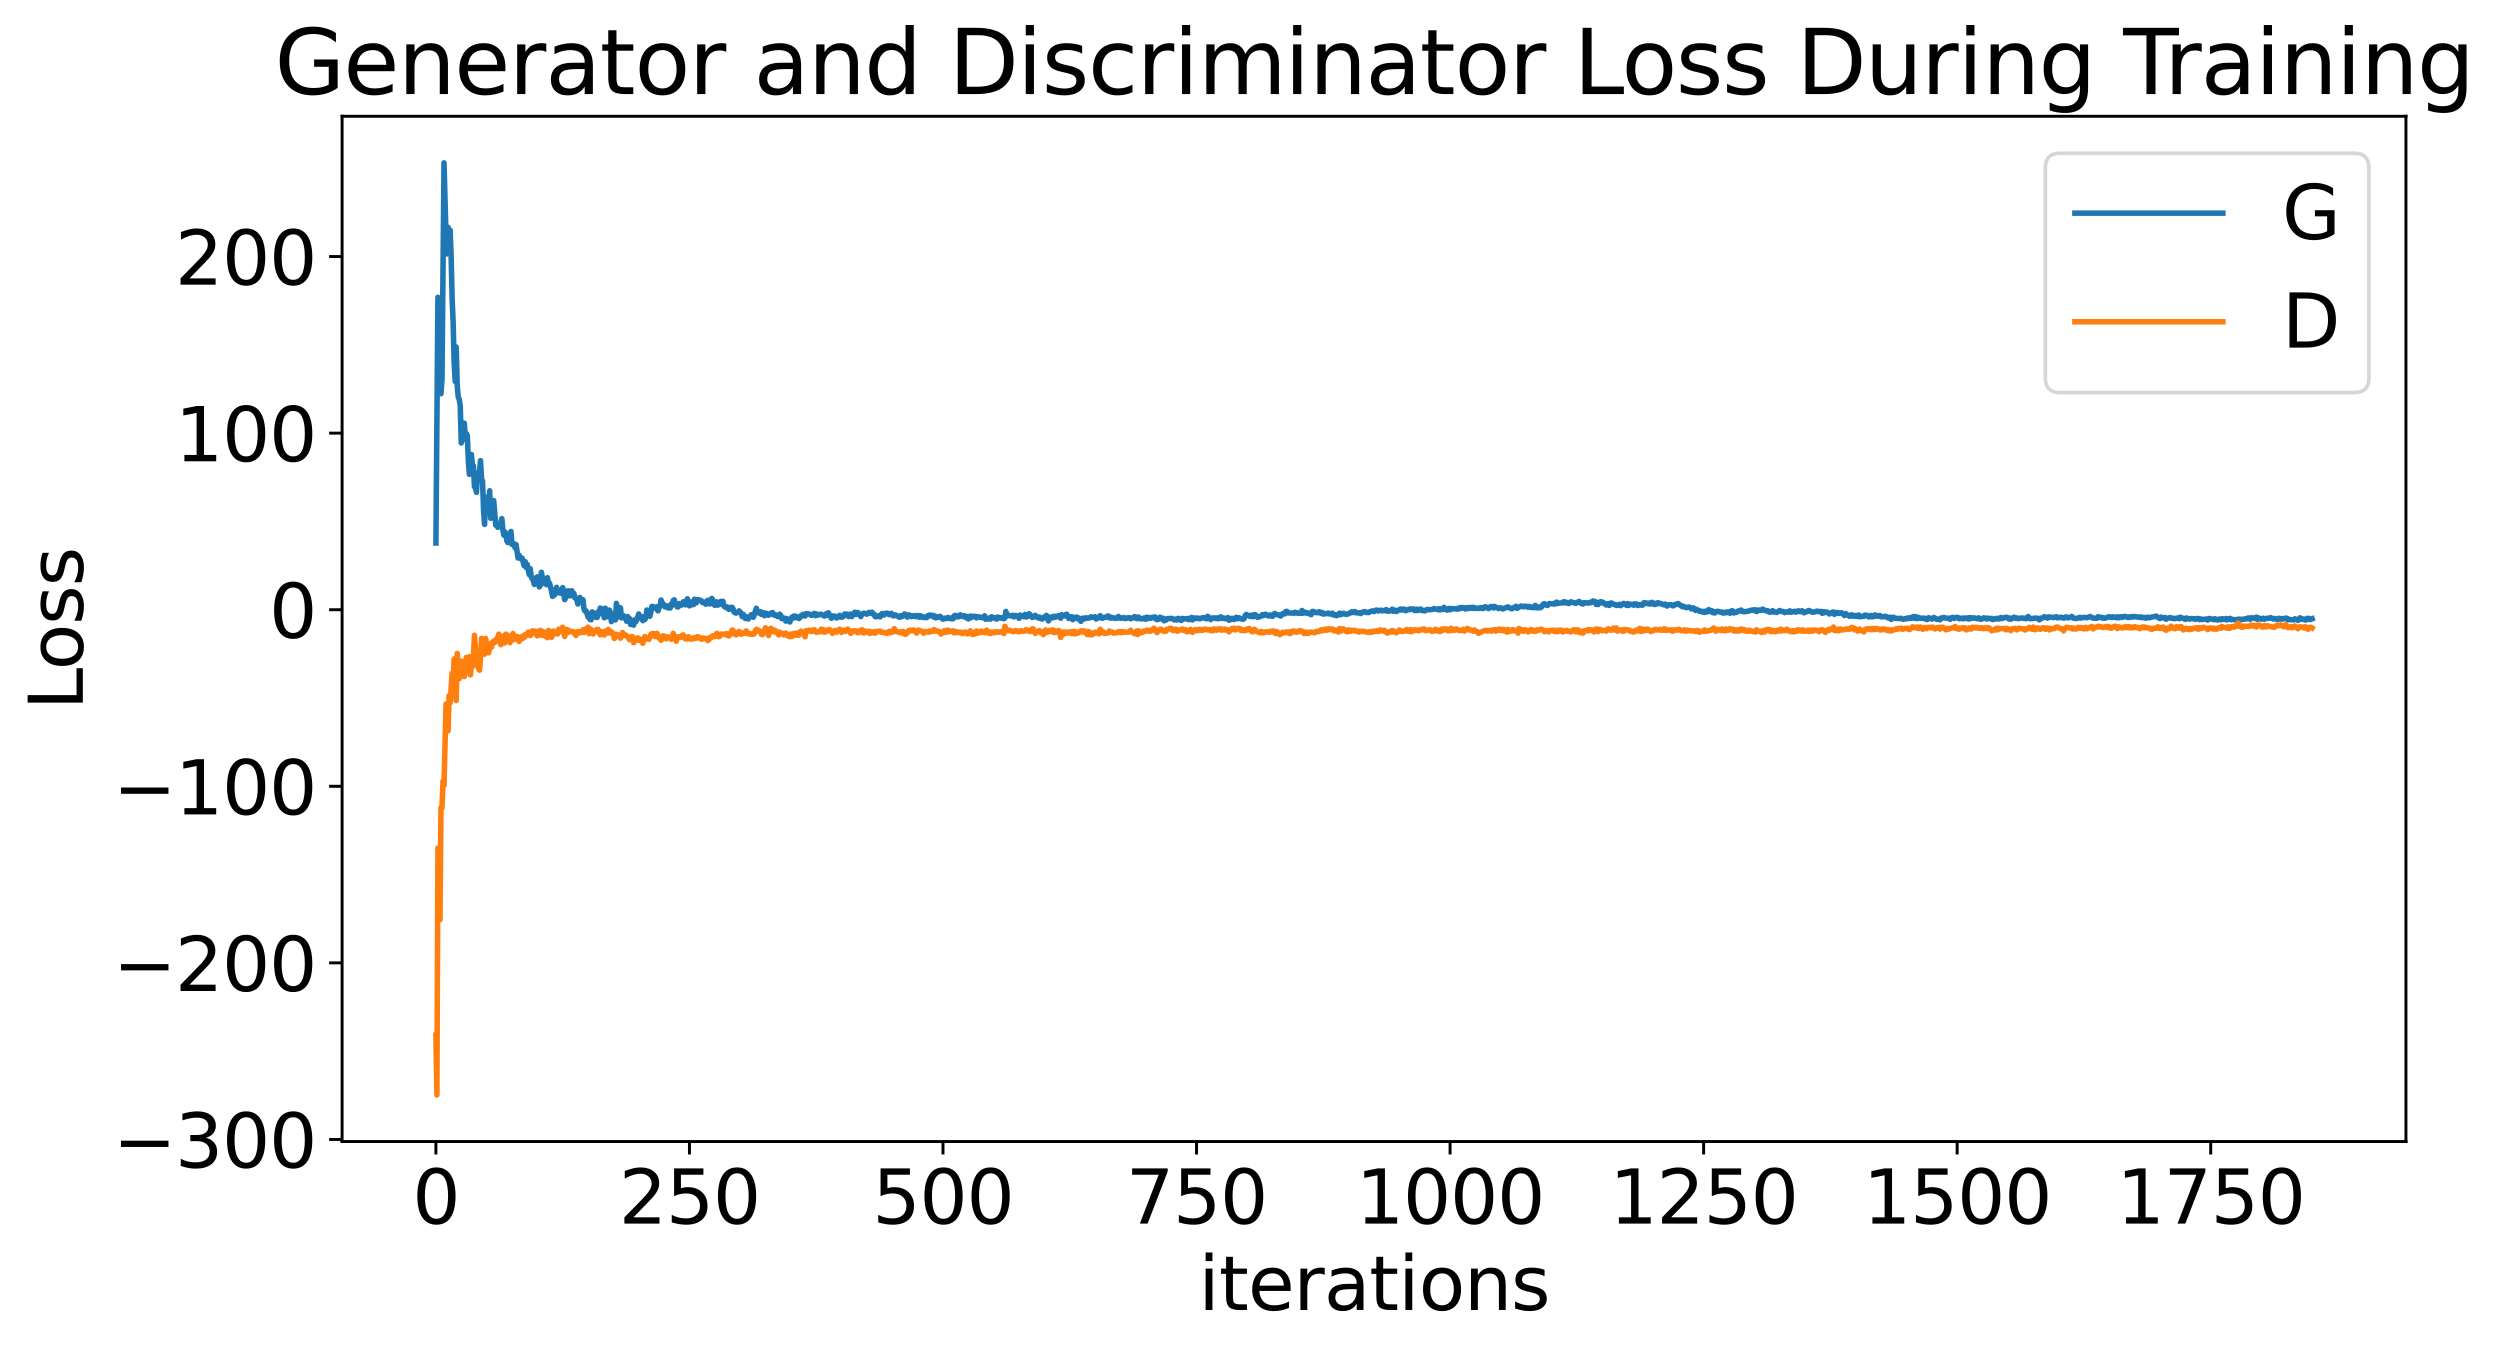 <?xml version="1.0" encoding="utf-8" standalone="no"?>
<!DOCTYPE svg PUBLIC "-//W3C//DTD SVG 1.1//EN"
  "http://www.w3.org/Graphics/SVG/1.1/DTD/svg11.dtd">
<svg xmlns:xlink="http://www.w3.org/1999/xlink" width="675.923pt" height="365.549pt" viewBox="0 0 675.923 365.549" xmlns="http://www.w3.org/2000/svg" version="1.1">
 <defs>
  <style type="text/css">*{stroke-linejoin: round; stroke-linecap: butt}</style>
 </defs>
 <g id="figure_1">
  <g id="patch_1">
   <path d="M 0 365.549 
L 675.923 365.549 
L 675.923 -0 
L 0 -0 
z
" style="fill: #ffffff"/>
  </g>
  <g id="axes_1">
   <g id="patch_2">
    <path d="M 92.491 308.636 
L 650.491 308.636 
L 650.491 31.436 
L 92.491 31.436 
z
" style="fill: #ffffff"/>
   </g>
   <g id="matplotlib.axis_1">
    <g id="xtick_1">
     <g id="line2d_1">
      <defs>
       <path id="m9337149ae4" d="M 0 0 
L 0 3.5 
" style="stroke: #000000; stroke-width: 0.8"/>
      </defs>
      <g>
       <use xlink:href="#m9337149ae4" x="117.854" y="308.636" style="stroke: #000000; stroke-width: 0.8"/>
      </g>
     </g>
     <g id="text_1">
      <!-- 0 -->
      <g transform="translate(111.492 330.833) scale(0.2 -0.2)">
       <defs>
        <path id="DejaVuSans-30" d="M 2034 4250 
Q 1547 4250 1301 3770 
Q 1056 3291 1056 2328 
Q 1056 1369 1301 889 
Q 1547 409 2034 409 
Q 2525 409 2770 889 
Q 3016 1369 3016 2328 
Q 3016 3291 2770 3770 
Q 2525 4250 2034 4250 
z
M 2034 4750 
Q 2819 4750 3233 4129 
Q 3647 3509 3647 2328 
Q 3647 1150 3233 529 
Q 2819 -91 2034 -91 
Q 1250 -91 836 529 
Q 422 1150 422 2328 
Q 422 3509 836 4129 
Q 1250 4750 2034 4750 
z
" transform="scale(0.016)"/>
       </defs>
       <use xlink:href="#DejaVuSans-30"/>
      </g>
     </g>
    </g>
    <g id="xtick_2">
     <g id="line2d_2">
      <g>
       <use xlink:href="#m9337149ae4" x="186.405" y="308.636" style="stroke: #000000; stroke-width: 0.8"/>
      </g>
     </g>
     <g id="text_2">
      <!-- 250 -->
      <g transform="translate(167.317 330.833) scale(0.2 -0.2)">
       <defs>
        <path id="DejaVuSans-32" d="M 1228 531 
L 3431 531 
L 3431 0 
L 469 0 
L 469 531 
Q 828 903 1448 1529 
Q 2069 2156 2228 2338 
Q 2531 2678 2651 2914 
Q 2772 3150 2772 3378 
Q 2772 3750 2511 3984 
Q 2250 4219 1831 4219 
Q 1534 4219 1204 4116 
Q 875 4013 500 3803 
L 500 4441 
Q 881 4594 1212 4672 
Q 1544 4750 1819 4750 
Q 2544 4750 2975 4387 
Q 3406 4025 3406 3419 
Q 3406 3131 3298 2873 
Q 3191 2616 2906 2266 
Q 2828 2175 2409 1742 
Q 1991 1309 1228 531 
z
" transform="scale(0.016)"/>
        <path id="DejaVuSans-35" d="M 691 4666 
L 3169 4666 
L 3169 4134 
L 1269 4134 
L 1269 2991 
Q 1406 3038 1543 3061 
Q 1681 3084 1819 3084 
Q 2600 3084 3056 2656 
Q 3513 2228 3513 1497 
Q 3513 744 3044 326 
Q 2575 -91 1722 -91 
Q 1428 -91 1123 -41 
Q 819 9 494 109 
L 494 744 
Q 775 591 1075 516 
Q 1375 441 1709 441 
Q 2250 441 2565 725 
Q 2881 1009 2881 1497 
Q 2881 1984 2565 2268 
Q 2250 2553 1709 2553 
Q 1456 2553 1204 2497 
Q 953 2441 691 2322 
L 691 4666 
z
" transform="scale(0.016)"/>
       </defs>
       <use xlink:href="#DejaVuSans-32"/>
       <use xlink:href="#DejaVuSans-35" x="63.623"/>
       <use xlink:href="#DejaVuSans-30" x="127.246"/>
      </g>
     </g>
    </g>
    <g id="xtick_3">
     <g id="line2d_3">
      <g>
       <use xlink:href="#m9337149ae4" x="254.955" y="308.636" style="stroke: #000000; stroke-width: 0.8"/>
      </g>
     </g>
     <g id="text_3">
      <!-- 500 -->
      <g transform="translate(235.867 330.833) scale(0.2 -0.2)">
       <use xlink:href="#DejaVuSans-35"/>
       <use xlink:href="#DejaVuSans-30" x="63.623"/>
       <use xlink:href="#DejaVuSans-30" x="127.246"/>
      </g>
     </g>
    </g>
    <g id="xtick_4">
     <g id="line2d_4">
      <g>
       <use xlink:href="#m9337149ae4" x="323.505" y="308.636" style="stroke: #000000; stroke-width: 0.8"/>
      </g>
     </g>
     <g id="text_4">
      <!-- 750 -->
      <g transform="translate(304.418 330.833) scale(0.2 -0.2)">
       <defs>
        <path id="DejaVuSans-37" d="M 525 4666 
L 3525 4666 
L 3525 4397 
L 1831 0 
L 1172 0 
L 2766 4134 
L 525 4134 
L 525 4666 
z
" transform="scale(0.016)"/>
       </defs>
       <use xlink:href="#DejaVuSans-37"/>
       <use xlink:href="#DejaVuSans-35" x="63.623"/>
       <use xlink:href="#DejaVuSans-30" x="127.246"/>
      </g>
     </g>
    </g>
    <g id="xtick_5">
     <g id="line2d_5">
      <g>
       <use xlink:href="#m9337149ae4" x="392.056" y="308.636" style="stroke: #000000; stroke-width: 0.8"/>
      </g>
     </g>
     <g id="text_5">
      <!-- 1000 -->
      <g transform="translate(366.606 330.833) scale(0.2 -0.2)">
       <defs>
        <path id="DejaVuSans-31" d="M 794 531 
L 1825 531 
L 1825 4091 
L 703 3866 
L 703 4441 
L 1819 4666 
L 2450 4666 
L 2450 531 
L 3481 531 
L 3481 0 
L 794 0 
L 794 531 
z
" transform="scale(0.016)"/>
       </defs>
       <use xlink:href="#DejaVuSans-31"/>
       <use xlink:href="#DejaVuSans-30" x="63.623"/>
       <use xlink:href="#DejaVuSans-30" x="127.246"/>
       <use xlink:href="#DejaVuSans-30" x="190.869"/>
      </g>
     </g>
    </g>
    <g id="xtick_6">
     <g id="line2d_6">
      <g>
       <use xlink:href="#m9337149ae4" x="460.606" y="308.636" style="stroke: #000000; stroke-width: 0.8"/>
      </g>
     </g>
     <g id="text_6">
      <!-- 1250 -->
      <g transform="translate(435.156 330.833) scale(0.2 -0.2)">
       <use xlink:href="#DejaVuSans-31"/>
       <use xlink:href="#DejaVuSans-32" x="63.623"/>
       <use xlink:href="#DejaVuSans-35" x="127.246"/>
       <use xlink:href="#DejaVuSans-30" x="190.869"/>
      </g>
     </g>
    </g>
    <g id="xtick_7">
     <g id="line2d_7">
      <g>
       <use xlink:href="#m9337149ae4" x="529.156" y="308.636" style="stroke: #000000; stroke-width: 0.8"/>
      </g>
     </g>
     <g id="text_7">
      <!-- 1500 -->
      <g transform="translate(503.706 330.833) scale(0.2 -0.2)">
       <use xlink:href="#DejaVuSans-31"/>
       <use xlink:href="#DejaVuSans-35" x="63.623"/>
       <use xlink:href="#DejaVuSans-30" x="127.246"/>
       <use xlink:href="#DejaVuSans-30" x="190.869"/>
      </g>
     </g>
    </g>
    <g id="xtick_8">
     <g id="line2d_8">
      <g>
       <use xlink:href="#m9337149ae4" x="597.707" y="308.636" style="stroke: #000000; stroke-width: 0.8"/>
      </g>
     </g>
     <g id="text_8">
      <!-- 1750 -->
      <g transform="translate(572.257 330.833) scale(0.2 -0.2)">
       <use xlink:href="#DejaVuSans-31"/>
       <use xlink:href="#DejaVuSans-37" x="63.623"/>
       <use xlink:href="#DejaVuSans-35" x="127.246"/>
       <use xlink:href="#DejaVuSans-30" x="190.869"/>
      </g>
     </g>
    </g>
    <g id="text_9">
     <!-- iterations -->
     <g transform="translate(324.036 354.189) scale(0.2 -0.2)">
      <defs>
       <path id="DejaVuSans-69" d="M 603 3500 
L 1178 3500 
L 1178 0 
L 603 0 
L 603 3500 
z
M 603 4863 
L 1178 4863 
L 1178 4134 
L 603 4134 
L 603 4863 
z
" transform="scale(0.016)"/>
       <path id="DejaVuSans-74" d="M 1172 4494 
L 1172 3500 
L 2356 3500 
L 2356 3053 
L 1172 3053 
L 1172 1153 
Q 1172 725 1289 603 
Q 1406 481 1766 481 
L 2356 481 
L 2356 0 
L 1766 0 
Q 1100 0 847 248 
Q 594 497 594 1153 
L 594 3053 
L 172 3053 
L 172 3500 
L 594 3500 
L 594 4494 
L 1172 4494 
z
" transform="scale(0.016)"/>
       <path id="DejaVuSans-65" d="M 3597 1894 
L 3597 1613 
L 953 1613 
Q 991 1019 1311 708 
Q 1631 397 2203 397 
Q 2534 397 2845 478 
Q 3156 559 3463 722 
L 3463 178 
Q 3153 47 2828 -22 
Q 2503 -91 2169 -91 
Q 1331 -91 842 396 
Q 353 884 353 1716 
Q 353 2575 817 3079 
Q 1281 3584 2069 3584 
Q 2775 3584 3186 3129 
Q 3597 2675 3597 1894 
z
M 3022 2063 
Q 3016 2534 2758 2815 
Q 2500 3097 2075 3097 
Q 1594 3097 1305 2825 
Q 1016 2553 972 2059 
L 3022 2063 
z
" transform="scale(0.016)"/>
       <path id="DejaVuSans-72" d="M 2631 2963 
Q 2534 3019 2420 3045 
Q 2306 3072 2169 3072 
Q 1681 3072 1420 2755 
Q 1159 2438 1159 1844 
L 1159 0 
L 581 0 
L 581 3500 
L 1159 3500 
L 1159 2956 
Q 1341 3275 1631 3429 
Q 1922 3584 2338 3584 
Q 2397 3584 2469 3576 
Q 2541 3569 2628 3553 
L 2631 2963 
z
" transform="scale(0.016)"/>
       <path id="DejaVuSans-61" d="M 2194 1759 
Q 1497 1759 1228 1600 
Q 959 1441 959 1056 
Q 959 750 1161 570 
Q 1363 391 1709 391 
Q 2188 391 2477 730 
Q 2766 1069 2766 1631 
L 2766 1759 
L 2194 1759 
z
M 3341 1997 
L 3341 0 
L 2766 0 
L 2766 531 
Q 2569 213 2275 61 
Q 1981 -91 1556 -91 
Q 1019 -91 701 211 
Q 384 513 384 1019 
Q 384 1609 779 1909 
Q 1175 2209 1959 2209 
L 2766 2209 
L 2766 2266 
Q 2766 2663 2505 2880 
Q 2244 3097 1772 3097 
Q 1472 3097 1187 3025 
Q 903 2953 641 2809 
L 641 3341 
Q 956 3463 1253 3523 
Q 1550 3584 1831 3584 
Q 2591 3584 2966 3190 
Q 3341 2797 3341 1997 
z
" transform="scale(0.016)"/>
       <path id="DejaVuSans-6f" d="M 1959 3097 
Q 1497 3097 1228 2736 
Q 959 2375 959 1747 
Q 959 1119 1226 758 
Q 1494 397 1959 397 
Q 2419 397 2687 759 
Q 2956 1122 2956 1747 
Q 2956 2369 2687 2733 
Q 2419 3097 1959 3097 
z
M 1959 3584 
Q 2709 3584 3137 3096 
Q 3566 2609 3566 1747 
Q 3566 888 3137 398 
Q 2709 -91 1959 -91 
Q 1206 -91 779 398 
Q 353 888 353 1747 
Q 353 2609 779 3096 
Q 1206 3584 1959 3584 
z
" transform="scale(0.016)"/>
       <path id="DejaVuSans-6e" d="M 3513 2113 
L 3513 0 
L 2938 0 
L 2938 2094 
Q 2938 2591 2744 2837 
Q 2550 3084 2163 3084 
Q 1697 3084 1428 2787 
Q 1159 2491 1159 1978 
L 1159 0 
L 581 0 
L 581 3500 
L 1159 3500 
L 1159 2956 
Q 1366 3272 1645 3428 
Q 1925 3584 2291 3584 
Q 2894 3584 3203 3211 
Q 3513 2838 3513 2113 
z
" transform="scale(0.016)"/>
       <path id="DejaVuSans-73" d="M 2834 3397 
L 2834 2853 
Q 2591 2978 2328 3040 
Q 2066 3103 1784 3103 
Q 1356 3103 1142 2972 
Q 928 2841 928 2578 
Q 928 2378 1081 2264 
Q 1234 2150 1697 2047 
L 1894 2003 
Q 2506 1872 2764 1633 
Q 3022 1394 3022 966 
Q 3022 478 2636 193 
Q 2250 -91 1575 -91 
Q 1294 -91 989 -36 
Q 684 19 347 128 
L 347 722 
Q 666 556 975 473 
Q 1284 391 1588 391 
Q 1994 391 2212 530 
Q 2431 669 2431 922 
Q 2431 1156 2273 1281 
Q 2116 1406 1581 1522 
L 1381 1569 
Q 847 1681 609 1914 
Q 372 2147 372 2553 
Q 372 3047 722 3315 
Q 1072 3584 1716 3584 
Q 2034 3584 2315 3537 
Q 2597 3491 2834 3397 
z
" transform="scale(0.016)"/>
      </defs>
      <use xlink:href="#DejaVuSans-69"/>
      <use xlink:href="#DejaVuSans-74" x="27.783"/>
      <use xlink:href="#DejaVuSans-65" x="66.992"/>
      <use xlink:href="#DejaVuSans-72" x="128.516"/>
      <use xlink:href="#DejaVuSans-61" x="169.629"/>
      <use xlink:href="#DejaVuSans-74" x="230.908"/>
      <use xlink:href="#DejaVuSans-69" x="270.117"/>
      <use xlink:href="#DejaVuSans-6f" x="297.9"/>
      <use xlink:href="#DejaVuSans-6e" x="359.082"/>
      <use xlink:href="#DejaVuSans-73" x="422.461"/>
     </g>
    </g>
   </g>
   <g id="matplotlib.axis_2">
    <g id="ytick_1">
     <g id="line2d_9">
      <defs>
       <path id="m8dd35e7b70" d="M 0 0 
L -3.5 0 
" style="stroke: #000000; stroke-width: 0.8"/>
      </defs>
      <g>
       <use xlink:href="#m8dd35e7b70" x="92.491" y="308.076" style="stroke: #000000; stroke-width: 0.8"/>
      </g>
     </g>
     <g id="text_10">
      <!-- −300 -->
      <g transform="translate(30.556 315.675) scale(0.2 -0.2)">
       <defs>
        <path id="DejaVuSans-2212" d="M 678 2272 
L 4684 2272 
L 4684 1741 
L 678 1741 
L 678 2272 
z
" transform="scale(0.016)"/>
        <path id="DejaVuSans-33" d="M 2597 2516 
Q 3050 2419 3304 2112 
Q 3559 1806 3559 1356 
Q 3559 666 3084 287 
Q 2609 -91 1734 -91 
Q 1441 -91 1130 -33 
Q 819 25 488 141 
L 488 750 
Q 750 597 1062 519 
Q 1375 441 1716 441 
Q 2309 441 2620 675 
Q 2931 909 2931 1356 
Q 2931 1769 2642 2001 
Q 2353 2234 1838 2234 
L 1294 2234 
L 1294 2753 
L 1863 2753 
Q 2328 2753 2575 2939 
Q 2822 3125 2822 3475 
Q 2822 3834 2567 4026 
Q 2313 4219 1838 4219 
Q 1578 4219 1281 4162 
Q 984 4106 628 3988 
L 628 4550 
Q 988 4650 1302 4700 
Q 1616 4750 1894 4750 
Q 2613 4750 3031 4423 
Q 3450 4097 3450 3541 
Q 3450 3153 3228 2886 
Q 3006 2619 2597 2516 
z
" transform="scale(0.016)"/>
       </defs>
       <use xlink:href="#DejaVuSans-2212"/>
       <use xlink:href="#DejaVuSans-33" x="83.789"/>
       <use xlink:href="#DejaVuSans-30" x="147.412"/>
       <use xlink:href="#DejaVuSans-30" x="211.035"/>
      </g>
     </g>
    </g>
    <g id="ytick_2">
     <g id="line2d_10">
      <g>
       <use xlink:href="#m8dd35e7b70" x="92.491" y="260.334" style="stroke: #000000; stroke-width: 0.8"/>
      </g>
     </g>
     <g id="text_11">
      <!-- −200 -->
      <g transform="translate(30.556 267.932) scale(0.2 -0.2)">
       <use xlink:href="#DejaVuSans-2212"/>
       <use xlink:href="#DejaVuSans-32" x="83.789"/>
       <use xlink:href="#DejaVuSans-30" x="147.412"/>
       <use xlink:href="#DejaVuSans-30" x="211.035"/>
      </g>
     </g>
    </g>
    <g id="ytick_3">
     <g id="line2d_11">
      <g>
       <use xlink:href="#m8dd35e7b70" x="92.491" y="212.591" style="stroke: #000000; stroke-width: 0.8"/>
      </g>
     </g>
     <g id="text_12">
      <!-- −100 -->
      <g transform="translate(30.556 220.19) scale(0.2 -0.2)">
       <use xlink:href="#DejaVuSans-2212"/>
       <use xlink:href="#DejaVuSans-31" x="83.789"/>
       <use xlink:href="#DejaVuSans-30" x="147.412"/>
       <use xlink:href="#DejaVuSans-30" x="211.035"/>
      </g>
     </g>
    </g>
    <g id="ytick_4">
     <g id="line2d_12">
      <g>
       <use xlink:href="#m8dd35e7b70" x="92.491" y="164.849" style="stroke: #000000; stroke-width: 0.8"/>
      </g>
     </g>
     <g id="text_13">
      <!-- 0 -->
      <g transform="translate(72.766 172.447) scale(0.2 -0.2)">
       <use xlink:href="#DejaVuSans-30"/>
      </g>
     </g>
    </g>
    <g id="ytick_5">
     <g id="line2d_13">
      <g>
       <use xlink:href="#m8dd35e7b70" x="92.491" y="117.106" style="stroke: #000000; stroke-width: 0.8"/>
      </g>
     </g>
     <g id="text_14">
      <!-- 100 -->
      <g transform="translate(47.316 124.704) scale(0.2 -0.2)">
       <use xlink:href="#DejaVuSans-31"/>
       <use xlink:href="#DejaVuSans-30" x="63.623"/>
       <use xlink:href="#DejaVuSans-30" x="127.246"/>
      </g>
     </g>
    </g>
    <g id="ytick_6">
     <g id="line2d_14">
      <g>
       <use xlink:href="#m8dd35e7b70" x="92.491" y="69.363" style="stroke: #000000; stroke-width: 0.8"/>
      </g>
     </g>
     <g id="text_15">
      <!-- 200 -->
      <g transform="translate(47.316 76.962) scale(0.2 -0.2)">
       <use xlink:href="#DejaVuSans-32"/>
       <use xlink:href="#DejaVuSans-30" x="63.623"/>
       <use xlink:href="#DejaVuSans-30" x="127.246"/>
      </g>
     </g>
    </g>
    <g id="text_16">
     <!-- Loss -->
     <g transform="translate(22.397 191.971) rotate(-90) scale(0.2 -0.2)">
      <defs>
       <path id="DejaVuSans-4c" d="M 628 4666 
L 1259 4666 
L 1259 531 
L 3531 531 
L 3531 0 
L 628 0 
L 628 4666 
z
" transform="scale(0.016)"/>
      </defs>
      <use xlink:href="#DejaVuSans-4c"/>
      <use xlink:href="#DejaVuSans-6f" x="53.963"/>
      <use xlink:href="#DejaVuSans-73" x="115.145"/>
      <use xlink:href="#DejaVuSans-73" x="167.244"/>
     </g>
    </g>
   </g>
   <g id="line2d_15">
    <path d="M 117.854 146.813 
L 118.403 80.392 
L 118.677 93.975 
L 119.225 106.443 
L 119.499 102.549 
L 120.048 44.036 
L 120.596 64.166 
L 120.87 68.653 
L 121.145 61.461 
L 121.419 63.79 
L 121.693 62.243 
L 121.967 69.058 
L 122.241 80.741 
L 122.516 87.131 
L 122.79 98.14 
L 123.064 103.093 
L 123.338 93.826 
L 123.612 104.095 
L 123.887 107.309 
L 124.161 107.993 
L 124.435 109.645 
L 124.709 119.774 
L 124.984 118.893 
L 125.258 114.43 
L 125.532 114.412 
L 125.806 118.415 
L 126.08 117.207 
L 126.355 117.824 
L 126.629 124.735 
L 126.903 128.259 
L 127.177 123.196 
L 127.451 122.886 
L 127.726 125.844 
L 128 125.967 
L 128.274 131.582 
L 128.548 131.872 
L 128.822 133.114 
L 129.097 127.878 
L 129.371 129.496 
L 129.645 127.713 
L 129.919 124.552 
L 130.193 129.481 
L 130.468 130.091 
L 130.742 138.115 
L 131.016 141.782 
L 131.29 134.415 
L 131.564 137.676 
L 131.839 136.065 
L 132.113 137.87 
L 132.387 132.691 
L 132.661 140.12 
L 132.935 137.645 
L 133.21 136.745 
L 133.484 135.336 
L 134.032 142.003 
L 134.306 141.846 
L 134.581 142.579 
L 134.855 142.251 
L 135.129 142.172 
L 135.403 141.417 
L 135.677 140.225 
L 135.952 143.217 
L 136.226 144.688 
L 136.5 143.797 
L 136.774 144.278 
L 137.048 146.271 
L 137.323 146.702 
L 137.597 145.462 
L 137.871 145.834 
L 138.145 143.693 
L 138.419 147.194 
L 138.694 146.821 
L 138.968 147.072 
L 139.242 148.094 
L 139.516 147.234 
L 140.065 150.884 
L 140.339 150.093 
L 140.613 150.883 
L 140.887 151.093 
L 141.161 150.889 
L 141.71 152.943 
L 141.984 151.838 
L 142.258 153.426 
L 142.532 152.602 
L 143.081 155.337 
L 143.355 153.769 
L 143.629 155.986 
L 143.903 156.514 
L 144.178 156.792 
L 144.452 158.005 
L 144.726 156.319 
L 145 157.103 
L 145.274 155.953 
L 145.549 157.745 
L 145.823 158.684 
L 146.097 158.245 
L 146.371 154.73 
L 146.92 157.7 
L 147.194 156.92 
L 147.468 157.017 
L 147.742 158.068 
L 148.016 156.191 
L 148.291 157.969 
L 148.565 157.663 
L 149.113 159.728 
L 149.387 161.236 
L 149.936 160.848 
L 150.484 158.8 
L 150.758 160.26 
L 151.033 159.927 
L 151.307 160.268 
L 151.581 160.365 
L 152.129 158.884 
L 152.678 162.123 
L 152.952 161.528 
L 153.226 159.785 
L 153.5 160.608 
L 153.775 159.759 
L 154.049 161.089 
L 154.597 159.732 
L 154.871 161.107 
L 155.146 160.441 
L 155.42 161.63 
L 155.694 161.671 
L 155.968 162.152 
L 156.242 163.316 
L 156.791 161.537 
L 157.065 162.636 
L 157.613 162.15 
L 157.888 164.664 
L 158.162 165.211 
L 158.436 165.14 
L 158.71 165.83 
L 158.984 166.831 
L 159.259 166.919 
L 159.533 167.478 
L 159.807 167.576 
L 160.081 165.443 
L 160.355 165.627 
L 160.63 166.593 
L 160.904 165.962 
L 161.178 166.931 
L 161.452 166.917 
L 161.726 165.406 
L 162.001 166.035 
L 162.275 164.4 
L 162.549 164.528 
L 162.823 164.778 
L 163.098 165.584 
L 163.372 167.012 
L 163.646 164.441 
L 164.194 166.745 
L 164.743 164.956 
L 165.017 165.544 
L 165.291 168.059 
L 165.565 166.863 
L 165.84 166.852 
L 166.388 167.611 
L 166.662 163.137 
L 166.936 166.852 
L 167.211 164.939 
L 167.485 164.214 
L 167.759 164.387 
L 168.033 167.064 
L 168.307 167.008 
L 168.582 166.463 
L 168.856 166.887 
L 169.13 166.91 
L 169.404 167.963 
L 169.678 166.681 
L 169.953 167.176 
L 170.227 167.246 
L 170.501 168.844 
L 170.775 167.709 
L 171.049 168.158 
L 171.324 169.018 
L 171.598 167.592 
L 171.872 168.116 
L 172.146 167.66 
L 172.695 165.995 
L 172.969 166.96 
L 173.243 167.091 
L 173.517 166.722 
L 173.791 167.802 
L 174.066 167.452 
L 174.34 167.494 
L 174.614 166.977 
L 174.888 164.934 
L 175.162 165.345 
L 175.711 166.617 
L 176.259 163.957 
L 176.533 163.967 
L 176.808 164.243 
L 177.082 164.333 
L 177.356 164.564 
L 177.63 164.054 
L 177.904 165.162 
L 178.179 164.311 
L 178.453 163.895 
L 178.727 162.23 
L 179.001 163.021 
L 179.275 163.191 
L 179.55 163.821 
L 179.824 164.095 
L 180.098 163.816 
L 180.372 163.811 
L 180.646 164.366 
L 180.921 164.154 
L 181.195 164.381 
L 181.469 163.315 
L 181.743 163.672 
L 182.017 162.35 
L 182.292 162.175 
L 182.566 163.137 
L 182.84 163.468 
L 183.114 164.098 
L 183.388 164.052 
L 183.663 163.192 
L 184.211 163.61 
L 184.485 163.409 
L 184.759 162.704 
L 185.034 163.023 
L 185.308 163.529 
L 185.856 161.906 
L 186.405 163.801 
L 186.679 163.662 
L 186.953 162.767 
L 187.227 163.428 
L 187.501 163.458 
L 187.776 162.019 
L 188.05 163.02 
L 188.324 162.951 
L 188.598 162.107 
L 189.147 162.229 
L 189.695 162.468 
L 189.969 162.913 
L 190.243 162.775 
L 190.518 162.843 
L 190.792 163.355 
L 191.066 162.628 
L 191.34 162.306 
L 191.614 162.595 
L 191.889 163.28 
L 192.163 163.235 
L 192.437 161.798 
L 192.711 162.181 
L 192.985 163.301 
L 193.26 163.675 
L 193.534 163.381 
L 193.808 162.734 
L 194.082 163.61 
L 194.356 163.323 
L 194.631 163.353 
L 194.905 162.602 
L 195.179 163.122 
L 195.453 162.57 
L 195.727 163.909 
L 196.002 164.132 
L 196.276 164.182 
L 196.55 164.069 
L 196.824 164.588 
L 197.098 164.74 
L 197.373 164.283 
L 197.921 164.186 
L 198.195 164.616 
L 198.469 165.504 
L 199.018 165.767 
L 199.566 165.438 
L 199.841 165.166 
L 200.389 165.821 
L 200.663 166.699 
L 200.937 166.09 
L 201.486 167.202 
L 201.76 166.722 
L 202.308 167.357 
L 203.131 166.196 
L 203.405 166.672 
L 203.679 166.874 
L 204.228 165.242 
L 204.502 164.469 
L 204.776 165.367 
L 205.05 165.737 
L 205.599 165.389 
L 205.873 166.118 
L 206.147 166.045 
L 206.421 165.652 
L 206.696 166.464 
L 206.97 165.812 
L 207.244 165.811 
L 207.518 166.233 
L 207.792 166.329 
L 208.067 166.184 
L 208.341 165.832 
L 208.889 165.619 
L 209.163 166.241 
L 209.438 166.332 
L 209.712 166.229 
L 210.26 166.707 
L 210.809 166.057 
L 211.083 166.367 
L 211.357 167.26 
L 211.631 167.008 
L 211.905 167.162 
L 212.18 167.142 
L 212.454 167.918 
L 212.728 167.266 
L 213.002 167.63 
L 213.276 167.502 
L 213.551 168.161 
L 214.099 166.867 
L 214.373 166.92 
L 214.647 166.549 
L 214.922 167.039 
L 215.196 166.612 
L 216.018 167.228 
L 216.293 166.976 
L 216.567 166.452 
L 216.841 166.489 
L 217.115 166.092 
L 217.389 166.502 
L 217.664 166.56 
L 217.938 165.91 
L 218.76 166.006 
L 219.309 166.349 
L 219.583 166.323 
L 220.131 165.846 
L 220.406 166.437 
L 220.68 165.984 
L 220.954 166.38 
L 221.777 166.068 
L 222.051 166.07 
L 222.873 166.56 
L 223.148 166.428 
L 223.422 165.903 
L 223.696 166.414 
L 223.97 165.688 
L 224.244 166.21 
L 224.519 166.443 
L 224.793 167.175 
L 225.067 166.547 
L 225.341 166.812 
L 225.615 166.534 
L 226.164 167.081 
L 226.712 166.84 
L 226.986 166.369 
L 227.535 166.876 
L 227.809 166.808 
L 228.083 166.563 
L 228.357 166.01 
L 228.632 166.357 
L 228.906 166.028 
L 229.18 166.255 
L 229.454 166.696 
L 229.728 166.184 
L 230.003 166.003 
L 230.277 166.706 
L 230.551 166.215 
L 230.825 166.142 
L 231.099 165.532 
L 231.374 166.138 
L 231.648 165.987 
L 231.922 165.612 
L 232.745 166.712 
L 233.019 166.035 
L 233.567 165.784 
L 234.39 166.055 
L 234.938 165.584 
L 235.212 165.646 
L 235.487 165.847 
L 235.761 165.522 
L 236.035 165.979 
L 236.309 166.035 
L 236.583 166.662 
L 236.858 166.76 
L 237.68 166.435 
L 237.955 166.783 
L 238.229 166.141 
L 238.503 165.875 
L 238.777 165.975 
L 239.051 166.271 
L 239.326 165.838 
L 239.874 165.77 
L 240.422 166.178 
L 240.697 166.191 
L 240.971 165.818 
L 241.519 166.511 
L 241.793 166.449 
L 242.068 166.241 
L 243.164 166.883 
L 243.439 166.46 
L 243.713 166.758 
L 244.261 166.516 
L 244.535 166.008 
L 244.81 166.129 
L 245.358 166.845 
L 245.632 166.274 
L 245.906 166.282 
L 246.455 166.712 
L 246.729 166.497 
L 247.003 166.611 
L 247.277 166.444 
L 247.552 166.73 
L 247.826 166.437 
L 248.1 166.704 
L 248.374 166.441 
L 248.648 166.89 
L 248.923 166.503 
L 249.471 166.926 
L 249.745 166.803 
L 250.019 166.976 
L 250.294 166.899 
L 250.568 166.984 
L 250.842 166.476 
L 251.39 166.278 
L 251.665 166.503 
L 251.939 166.57 
L 252.213 166.37 
L 252.487 166.853 
L 252.761 166.531 
L 253.036 167.048 
L 253.31 166.761 
L 253.584 166.886 
L 254.132 166.645 
L 254.407 166.826 
L 254.681 167.224 
L 254.955 167.398 
L 255.503 167.137 
L 255.778 167.25 
L 256.326 166.936 
L 256.6 167.181 
L 257.149 167.295 
L 257.423 167.001 
L 257.697 167.302 
L 257.971 166.535 
L 258.245 166.397 
L 258.52 166.435 
L 258.794 166.783 
L 259.342 166.731 
L 259.616 166.217 
L 259.891 166.567 
L 260.165 166.529 
L 260.439 166.719 
L 260.713 166.465 
L 261.262 167.027 
L 261.536 166.683 
L 261.81 167.336 
L 262.084 167.092 
L 262.358 166.567 
L 262.633 166.989 
L 262.907 166.623 
L 263.729 166.675 
L 264.004 167.062 
L 264.278 166.724 
L 264.826 166.845 
L 265.375 166.963 
L 265.649 166.983 
L 265.923 166.842 
L 266.197 166.502 
L 266.471 167.418 
L 266.746 167.302 
L 267.02 167.366 
L 267.568 167.024 
L 267.842 167.391 
L 268.117 166.757 
L 268.391 167.057 
L 268.939 166.958 
L 269.213 167.276 
L 269.488 167.375 
L 269.762 166.841 
L 270.584 167.113 
L 271.133 166.972 
L 271.407 167.291 
L 271.681 167.067 
L 271.955 165.323 
L 272.23 166.546 
L 272.504 166.38 
L 272.778 166.35 
L 273.326 166.535 
L 273.601 166.556 
L 273.875 166.356 
L 274.149 166.794 
L 274.423 166.395 
L 275.246 166.558 
L 275.52 167.176 
L 275.794 166.287 
L 276.069 166.511 
L 276.343 166.462 
L 276.891 166.764 
L 277.165 166.13 
L 277.44 166.803 
L 277.714 166.742 
L 278.262 165.927 
L 279.085 166.934 
L 279.633 166.745 
L 279.907 166.37 
L 280.182 166.801 
L 280.73 167.071 
L 281.004 166.816 
L 281.278 167.223 
L 281.827 167.363 
L 282.375 166.753 
L 282.649 166.998 
L 282.924 166.382 
L 283.472 167.875 
L 283.746 166.987 
L 284.02 166.826 
L 284.569 167.049 
L 284.843 166.645 
L 285.117 166.91 
L 285.391 166.632 
L 285.666 166.784 
L 285.94 166.545 
L 286.214 166.456 
L 286.488 166.537 
L 286.762 167.145 
L 287.037 166.201 
L 287.311 166.478 
L 287.859 166.526 
L 288.133 166.162 
L 288.408 166.062 
L 288.956 167.214 
L 289.23 166.756 
L 289.504 166.974 
L 289.779 166.738 
L 290.053 167.536 
L 290.601 166.92 
L 290.875 166.985 
L 291.15 166.844 
L 291.424 167.331 
L 291.698 167.096 
L 291.972 167.413 
L 292.246 167.982 
L 292.521 167.303 
L 292.795 167.114 
L 293.069 167.372 
L 293.617 167.021 
L 293.892 167.147 
L 294.166 167.058 
L 294.44 167.107 
L 294.988 166.768 
L 295.263 166.903 
L 295.811 166.86 
L 296.085 166.764 
L 296.359 167.353 
L 296.634 166.947 
L 296.908 166.897 
L 297.182 167.016 
L 297.456 166.462 
L 298.005 167.159 
L 298.553 166.939 
L 298.827 166.852 
L 299.101 166.908 
L 299.376 166.615 
L 299.65 166.527 
L 299.924 166.991 
L 300.198 167.132 
L 300.472 166.872 
L 300.747 167.064 
L 301.295 167.056 
L 301.569 167.201 
L 301.843 167.046 
L 302.118 167.141 
L 302.392 166.671 
L 302.94 167.151 
L 303.489 167.093 
L 303.763 166.961 
L 304.037 167.238 
L 304.311 167.067 
L 304.585 167.195 
L 305.134 166.998 
L 305.408 167.06 
L 305.682 167.289 
L 305.956 167.065 
L 306.231 167.093 
L 306.779 166.718 
L 307.327 167.257 
L 307.602 166.848 
L 307.876 166.865 
L 308.15 167.268 
L 308.973 167.315 
L 309.247 167.112 
L 309.521 167.048 
L 309.795 167.417 
L 310.069 166.859 
L 310.618 167.212 
L 310.892 166.953 
L 311.166 167.154 
L 311.715 166.886 
L 311.989 166.962 
L 312.263 166.795 
L 312.537 167.377 
L 312.812 167.534 
L 313.086 167.193 
L 313.36 167.396 
L 313.634 166.865 
L 314.183 167.31 
L 314.457 167.144 
L 314.731 167.839 
L 315.005 167.392 
L 315.279 167.624 
L 315.554 167.267 
L 316.65 167.197 
L 316.925 167.239 
L 317.473 167.601 
L 317.747 167.567 
L 318.021 167.343 
L 318.296 167.627 
L 318.57 167.185 
L 319.392 167.754 
L 319.667 167.193 
L 320.215 167.345 
L 320.489 167.276 
L 320.763 167.338 
L 321.038 167.218 
L 321.312 167.525 
L 321.586 167.486 
L 322.134 166.934 
L 322.409 167.599 
L 322.683 167.196 
L 322.957 167.073 
L 323.231 167.231 
L 323.505 167.088 
L 323.78 167.194 
L 324.054 167.141 
L 324.328 167.288 
L 324.602 167.258 
L 325.151 166.999 
L 325.699 167.024 
L 325.973 167.266 
L 326.247 167.303 
L 326.522 166.629 
L 326.796 166.868 
L 327.344 167.517 
L 327.618 167.131 
L 328.441 167.059 
L 328.715 167.225 
L 328.989 167.074 
L 329.264 167.3 
L 329.538 167.005 
L 329.812 167.181 
L 330.086 166.782 
L 330.36 167.195 
L 330.909 167.097 
L 331.183 167.292 
L 331.457 167.159 
L 331.731 167.285 
L 332.006 166.967 
L 332.28 167.694 
L 332.554 167.503 
L 332.828 167.514 
L 333.102 167.161 
L 333.651 167.503 
L 334.199 166.898 
L 334.473 167.31 
L 335.022 167.016 
L 335.296 167.251 
L 336.119 167.416 
L 336.393 167.211 
L 336.667 166.434 
L 336.941 166.127 
L 337.215 166.374 
L 337.49 166.34 
L 338.038 166.699 
L 338.312 166.367 
L 338.586 166.289 
L 338.861 166.737 
L 339.135 166.21 
L 339.409 166.206 
L 339.683 166.469 
L 339.957 166.893 
L 340.232 166.7 
L 340.506 166.797 
L 341.054 166.497 
L 341.328 166.17 
L 341.603 166.418 
L 342.151 166.053 
L 342.425 166.192 
L 342.699 166.459 
L 343.248 166.548 
L 343.522 166.246 
L 344.07 166.631 
L 344.619 165.867 
L 345.441 166.255 
L 345.99 166.263 
L 346.264 166.559 
L 346.812 165.905 
L 347.361 165.974 
L 347.635 165.351 
L 347.909 165.298 
L 348.183 165.698 
L 349.829 165.775 
L 350.103 165.533 
L 350.377 165.744 
L 350.651 165.648 
L 350.926 165.787 
L 351.748 165.81 
L 352.022 165.062 
L 352.297 165.785 
L 352.571 165.419 
L 353.119 165.781 
L 353.393 165.648 
L 354.49 166.188 
L 354.764 165.338 
L 355.039 165.297 
L 355.313 165.515 
L 355.587 165.505 
L 355.861 165.658 
L 356.135 165.549 
L 356.41 165.654 
L 356.684 165.394 
L 356.958 165.753 
L 357.232 165.821 
L 357.506 165.606 
L 357.781 166.029 
L 358.055 165.869 
L 358.603 165.946 
L 359.152 165.765 
L 359.426 165.982 
L 359.974 166.002 
L 360.248 165.788 
L 360.523 166.287 
L 361.071 166.211 
L 361.345 166.457 
L 361.894 166.188 
L 362.168 165.78 
L 362.442 166.209 
L 362.99 165.893 
L 363.265 165.827 
L 363.539 166.03 
L 363.813 166.003 
L 364.087 166.121 
L 364.636 165.924 
L 364.91 165.721 
L 365.184 165.697 
L 365.458 165.405 
L 365.732 165.597 
L 366.281 165.34 
L 366.555 165.682 
L 366.829 165.58 
L 367.103 165.731 
L 367.652 165.688 
L 367.926 165.884 
L 368.2 165.584 
L 368.749 165.404 
L 369.023 165.352 
L 369.297 165.58 
L 370.12 165.603 
L 370.394 165.346 
L 371.216 165.159 
L 371.491 165.341 
L 372.039 164.955 
L 372.313 164.961 
L 372.587 165.192 
L 373.41 164.957 
L 373.684 165.146 
L 374.233 165.082 
L 374.507 165.095 
L 374.781 164.807 
L 375.055 165.228 
L 375.329 165.266 
L 375.604 165.103 
L 375.878 165.185 
L 376.152 165.012 
L 376.426 164.705 
L 376.7 165.269 
L 376.975 164.957 
L 377.249 165.007 
L 377.523 165.341 
L 378.62 164.662 
L 378.894 164.945 
L 379.168 164.735 
L 379.717 164.692 
L 379.991 165.13 
L 380.813 164.76 
L 381.088 164.835 
L 381.362 164.605 
L 381.636 164.754 
L 381.91 164.64 
L 382.184 164.668 
L 382.459 165.085 
L 382.733 164.8 
L 383.007 164.702 
L 383.281 165.092 
L 383.555 164.785 
L 384.104 164.655 
L 384.378 165.051 
L 384.652 165.094 
L 384.926 165.015 
L 385.201 165.173 
L 385.749 164.854 
L 386.023 164.753 
L 386.298 164.881 
L 387.394 164.767 
L 387.669 164.538 
L 388.765 164.844 
L 389.04 164.599 
L 389.314 164.904 
L 389.588 164.632 
L 389.862 164.646 
L 390.136 164.791 
L 390.411 164.208 
L 390.685 164.72 
L 390.959 164.686 
L 391.233 164.972 
L 391.507 164.608 
L 391.782 164.512 
L 392.056 164.873 
L 392.33 164.52 
L 392.604 164.653 
L 392.878 164.556 
L 393.975 164.682 
L 394.249 164.428 
L 394.524 164.624 
L 394.798 164.293 
L 395.072 164.24 
L 395.346 164.455 
L 395.62 164.293 
L 395.895 164.303 
L 396.169 164.651 
L 396.717 164.281 
L 396.991 164.558 
L 397.266 164.271 
L 397.54 164.266 
L 397.814 164.443 
L 398.088 164.196 
L 398.362 164.48 
L 398.637 164.262 
L 398.911 164.474 
L 400.008 164.474 
L 400.282 164.274 
L 400.556 164.296 
L 400.83 164.543 
L 401.104 164.458 
L 401.379 164.096 
L 401.653 164.07 
L 402.475 164.533 
L 403.024 164.003 
L 403.298 164.192 
L 403.572 164.002 
L 403.846 164.387 
L 404.121 163.98 
L 405.217 164.529 
L 405.492 164.349 
L 405.766 164.334 
L 406.314 164.654 
L 407.411 164.181 
L 407.685 164.087 
L 408.508 164.528 
L 408.782 164.586 
L 409.879 163.922 
L 410.153 164.463 
L 411.25 163.852 
L 411.524 163.89 
L 411.798 164.066 
L 412.347 163.871 
L 412.621 164.048 
L 412.895 163.984 
L 413.169 164.183 
L 413.443 163.936 
L 413.992 164.274 
L 414.54 164.071 
L 414.814 164.313 
L 415.089 163.687 
L 415.637 164.361 
L 415.911 164.122 
L 416.185 164.115 
L 416.46 164.334 
L 416.734 164.137 
L 417.282 163.311 
L 417.556 163.22 
L 417.831 163.55 
L 418.105 163.448 
L 418.379 163.713 
L 418.927 163.173 
L 419.75 163.264 
L 420.024 163.152 
L 420.298 163.343 
L 420.847 162.793 
L 421.121 163.166 
L 421.669 163.047 
L 422.492 162.993 
L 422.766 162.682 
L 423.041 163.01 
L 423.315 162.766 
L 423.589 163.043 
L 423.863 162.971 
L 424.137 163.17 
L 424.412 163.026 
L 424.686 162.715 
L 426.057 163.121 
L 426.331 162.888 
L 426.605 162.861 
L 426.879 162.605 
L 427.154 162.719 
L 427.428 163.12 
L 427.702 163.036 
L 427.976 163.323 
L 428.25 162.959 
L 429.073 163.009 
L 429.621 163.04 
L 429.896 162.83 
L 430.17 162.902 
L 430.444 162.797 
L 430.718 162.476 
L 430.992 162.792 
L 431.267 162.64 
L 431.541 163.394 
L 431.815 162.887 
L 432.089 163.447 
L 432.363 162.934 
L 432.638 162.728 
L 432.912 162.686 
L 433.186 162.776 
L 433.46 163.118 
L 433.734 163.03 
L 434.283 163.58 
L 434.557 163.307 
L 434.831 163.213 
L 435.105 163.684 
L 435.38 163.106 
L 435.654 163.02 
L 436.202 163.315 
L 436.476 163.477 
L 436.751 163.445 
L 437.025 163.691 
L 437.299 163.649 
L 437.847 163.395 
L 438.122 163.744 
L 438.944 163.144 
L 439.218 163.416 
L 439.493 163.311 
L 439.767 163.672 
L 440.041 163.19 
L 440.315 163.697 
L 440.589 163.335 
L 441.138 163.444 
L 441.412 163.437 
L 441.686 163.628 
L 441.96 163.251 
L 442.235 163.463 
L 442.509 163.297 
L 442.783 163.708 
L 443.331 163.489 
L 443.88 163.636 
L 444.154 163.571 
L 444.428 162.969 
L 444.702 162.924 
L 445.251 163.194 
L 445.525 163.047 
L 446.073 163.328 
L 446.348 162.947 
L 446.622 162.859 
L 446.896 162.971 
L 447.17 163.387 
L 447.444 163.445 
L 447.719 163.126 
L 447.993 163.274 
L 448.267 162.927 
L 448.541 163.152 
L 448.815 163.124 
L 449.912 163.534 
L 450.186 163.331 
L 450.735 163.854 
L 451.009 163.528 
L 451.832 163.508 
L 452.106 163.742 
L 452.38 163.797 
L 452.654 163.5 
L 452.928 163.539 
L 453.203 163.335 
L 453.751 163.187 
L 454.299 163.674 
L 454.574 163.735 
L 454.848 164.048 
L 455.122 163.922 
L 455.945 164.305 
L 456.493 164.126 
L 457.041 164.253 
L 457.316 164.628 
L 457.59 164.602 
L 457.864 164.359 
L 458.412 165.03 
L 458.687 164.727 
L 459.509 165.277 
L 459.784 165.193 
L 460.332 165.498 
L 460.606 165.316 
L 460.88 165.579 
L 461.155 165.226 
L 461.429 165.475 
L 461.703 165.344 
L 461.977 164.818 
L 462.251 165.3 
L 462.526 165.345 
L 462.8 165.086 
L 463.074 165.644 
L 463.348 165.405 
L 463.622 165.726 
L 463.897 165.371 
L 464.445 165.272 
L 465.268 165.554 
L 465.542 165.469 
L 465.816 165.753 
L 466.09 165.57 
L 466.364 165.727 
L 466.639 165.468 
L 466.913 165.636 
L 467.187 165.431 
L 467.461 165.55 
L 467.735 165.806 
L 468.01 165.225 
L 468.284 165.13 
L 468.558 165.226 
L 468.832 165.733 
L 469.106 165.525 
L 469.381 165.588 
L 469.655 165.478 
L 469.929 165.197 
L 470.203 165.234 
L 470.752 164.933 
L 471.026 165.293 
L 471.574 165.398 
L 472.671 165.239 
L 473.494 164.967 
L 473.768 165.053 
L 474.042 164.892 
L 474.316 164.946 
L 474.59 164.862 
L 474.865 165.331 
L 475.139 165.255 
L 475.413 164.928 
L 476.236 165.025 
L 476.51 164.694 
L 477.332 165.093 
L 477.607 165.179 
L 477.881 165.094 
L 478.155 165.385 
L 478.429 165.513 
L 478.978 165.431 
L 479.252 165.09 
L 479.526 165.447 
L 480.074 165.468 
L 480.349 165.595 
L 481.171 165.073 
L 481.72 165.357 
L 481.994 165.306 
L 482.268 165.37 
L 482.542 165.622 
L 483.091 165.426 
L 483.639 165.501 
L 483.913 165.155 
L 484.187 165.524 
L 484.736 165.411 
L 485.284 165.264 
L 485.558 165.5 
L 486.107 165.187 
L 486.381 165.16 
L 486.655 165.368 
L 486.929 165.307 
L 487.204 165.128 
L 487.478 165.302 
L 487.752 165.681 
L 488.3 165.416 
L 488.575 165.383 
L 488.849 165.123 
L 489.123 165.074 
L 489.946 165.486 
L 490.22 165.541 
L 491.317 165.227 
L 491.591 165.375 
L 492.413 165.316 
L 492.688 165.827 
L 492.962 165.409 
L 493.236 165.67 
L 493.51 165.421 
L 493.784 165.535 
L 494.059 165.512 
L 494.607 165.995 
L 495.43 165.489 
L 495.704 165.474 
L 495.978 166.093 
L 496.526 165.639 
L 496.801 165.587 
L 497.075 165.845 
L 497.623 165.737 
L 497.898 165.672 
L 498.72 166.424 
L 498.994 165.895 
L 499.269 166.143 
L 499.543 166.23 
L 500.091 166.641 
L 500.365 166.331 
L 500.64 166.222 
L 500.914 166.587 
L 501.188 166.4 
L 501.462 166.61 
L 501.736 166.427 
L 502.011 166.661 
L 502.559 166.285 
L 502.833 166.757 
L 503.656 166.608 
L 503.93 166.622 
L 504.204 166.301 
L 504.478 166.532 
L 504.753 166.339 
L 505.301 166.813 
L 505.849 166.402 
L 506.124 166.772 
L 506.398 166.757 
L 506.672 166.409 
L 506.946 166.256 
L 507.22 166.61 
L 507.769 166.422 
L 508.043 166.605 
L 508.317 166.428 
L 508.591 166.774 
L 509.414 166.746 
L 509.688 166.61 
L 509.962 166.812 
L 510.237 166.801 
L 510.511 167.088 
L 510.785 167.119 
L 511.059 166.898 
L 511.333 167.464 
L 511.608 166.964 
L 511.882 166.889 
L 512.43 167.155 
L 513.527 167.251 
L 513.801 167.142 
L 514.624 167.445 
L 515.172 167.226 
L 515.446 167.29 
L 515.721 167.091 
L 515.995 167.242 
L 516.269 167.155 
L 516.543 166.945 
L 516.817 167.179 
L 517.092 167.079 
L 517.366 166.692 
L 517.64 167.161 
L 517.914 166.708 
L 518.188 167.244 
L 518.463 167.21 
L 518.737 166.935 
L 519.285 167.182 
L 520.108 167.118 
L 520.382 167.284 
L 520.656 167.194 
L 520.93 167.515 
L 521.205 167.411 
L 521.479 167.01 
L 522.301 167.376 
L 522.576 167.227 
L 522.85 166.921 
L 523.124 167.209 
L 523.398 167.202 
L 523.672 167.473 
L 524.221 167.381 
L 524.495 167.583 
L 524.769 167.097 
L 525.318 167.078 
L 525.592 166.933 
L 525.866 167.101 
L 526.963 167.161 
L 527.237 167.442 
L 527.785 166.945 
L 528.06 166.946 
L 528.334 167.2 
L 528.608 166.993 
L 528.882 167.031 
L 529.156 166.903 
L 529.431 166.98 
L 529.705 167.293 
L 530.253 167.176 
L 530.527 167.12 
L 530.802 167.323 
L 531.076 167.097 
L 531.35 167.096 
L 531.898 167.279 
L 532.173 167.016 
L 532.447 167.362 
L 532.721 166.987 
L 533.269 167.163 
L 533.544 167.034 
L 534.641 167.292 
L 534.915 167.047 
L 535.189 167.157 
L 535.463 167.437 
L 536.012 167.304 
L 536.286 167.053 
L 536.834 167.158 
L 537.108 167.356 
L 537.383 167.12 
L 537.657 167.256 
L 537.931 167.209 
L 538.205 167.333 
L 538.479 167.196 
L 538.754 167.494 
L 539.302 167.36 
L 539.576 167.221 
L 539.85 167.342 
L 540.125 167.179 
L 540.399 167.353 
L 540.673 167.291 
L 540.947 166.956 
L 541.221 167.234 
L 541.496 167.179 
L 541.77 167.002 
L 542.592 166.887 
L 543.141 167.352 
L 543.415 167.091 
L 543.689 167.413 
L 543.963 167.143 
L 544.238 167.122 
L 544.512 166.866 
L 544.786 167.11 
L 545.06 167.184 
L 545.334 167.051 
L 545.609 167.272 
L 546.705 167.065 
L 547.254 167.199 
L 547.528 167.125 
L 547.802 167.278 
L 548.076 167.13 
L 548.351 166.68 
L 548.625 167.12 
L 548.899 167.287 
L 550.544 167.098 
L 551.093 167.302 
L 551.367 167.586 
L 551.641 167.135 
L 551.915 167.237 
L 552.738 166.735 
L 553.56 167.117 
L 553.835 166.788 
L 555.206 166.966 
L 555.754 166.811 
L 556.028 166.759 
L 556.302 167.034 
L 556.577 166.92 
L 556.851 166.995 
L 557.399 166.887 
L 557.948 167.11 
L 558.222 167.034 
L 558.496 166.81 
L 558.77 166.828 
L 559.044 167.049 
L 559.319 167.044 
L 559.593 166.89 
L 559.867 166.89 
L 560.141 166.662 
L 560.69 167.172 
L 561.512 167.201 
L 562.335 166.915 
L 562.609 167.1 
L 563.157 166.935 
L 564.254 166.991 
L 565.077 166.681 
L 565.625 167 
L 565.899 167.111 
L 566.996 167.148 
L 567.27 166.733 
L 567.545 166.898 
L 568.093 166.895 
L 568.367 167.1 
L 568.641 167 
L 568.916 167.165 
L 569.464 167.039 
L 570.012 166.792 
L 570.287 166.751 
L 570.561 166.879 
L 570.835 166.813 
L 571.109 166.931 
L 571.384 166.781 
L 572.206 167.001 
L 572.48 166.767 
L 572.755 167.016 
L 573.029 167.019 
L 573.303 166.76 
L 573.577 166.759 
L 573.851 166.921 
L 574.4 166.646 
L 574.948 166.758 
L 575.222 166.944 
L 575.497 166.966 
L 575.771 166.758 
L 576.045 166.873 
L 576.319 166.854 
L 576.593 166.677 
L 576.868 166.819 
L 577.142 166.701 
L 578.513 166.917 
L 578.787 166.781 
L 579.061 166.965 
L 579.335 167.011 
L 579.61 166.904 
L 579.884 166.964 
L 580.158 167.14 
L 580.706 166.866 
L 580.981 167.051 
L 581.529 166.894 
L 582.077 166.764 
L 582.626 166.736 
L 582.9 166.574 
L 583.997 167.245 
L 584.271 166.837 
L 584.819 167.05 
L 585.094 167.058 
L 585.368 166.95 
L 585.642 167.408 
L 585.916 167.191 
L 586.739 166.978 
L 587.287 167.216 
L 587.561 167.13 
L 587.836 167.279 
L 588.658 167.118 
L 588.932 167.05 
L 589.207 167.275 
L 589.481 166.873 
L 590.852 167.455 
L 591.126 167.074 
L 591.949 167.383 
L 592.223 167.246 
L 593.32 167.292 
L 593.594 167.458 
L 593.868 167.264 
L 594.416 167.23 
L 594.691 167.542 
L 594.965 167.331 
L 595.239 167.487 
L 596.336 167.39 
L 596.61 167.386 
L 596.884 167.655 
L 597.158 167.256 
L 597.433 167.214 
L 598.255 167.469 
L 598.529 167.543 
L 598.804 167.29 
L 599.078 167.518 
L 599.352 167.414 
L 599.626 167.626 
L 600.175 167.351 
L 600.449 167.566 
L 600.723 167.3 
L 600.997 167.318 
L 601.271 167.458 
L 601.546 167.439 
L 601.82 167.244 
L 602.094 167.611 
L 602.368 167.323 
L 602.642 167.322 
L 602.917 167.194 
L 603.191 167.56 
L 603.465 167.432 
L 604.562 167.62 
L 604.836 167.452 
L 605.11 167.571 
L 605.384 167.385 
L 605.659 167.403 
L 605.933 167.557 
L 606.207 167.435 
L 606.755 167.425 
L 607.03 167.289 
L 607.578 167.33 
L 607.852 167.053 
L 608.401 167.42 
L 608.675 167.004 
L 608.949 167.099 
L 609.223 167.047 
L 609.772 167.258 
L 610.046 166.861 
L 610.32 167.436 
L 610.594 167.032 
L 610.869 167.278 
L 611.143 167.281 
L 611.417 167.403 
L 611.691 167.163 
L 611.965 167.176 
L 612.24 167.417 
L 612.788 167.193 
L 613.611 167.148 
L 613.885 166.993 
L 614.707 167.382 
L 614.982 167.203 
L 615.804 167.521 
L 616.078 167.164 
L 616.627 167.38 
L 616.901 167.221 
L 617.175 167.375 
L 617.998 167.116 
L 618.272 167.162 
L 618.546 167.585 
L 618.82 167.377 
L 619.095 167.538 
L 620.191 167.585 
L 620.466 167.309 
L 621.014 167.575 
L 621.288 167.734 
L 621.562 167.497 
L 621.837 167.041 
L 622.111 167.456 
L 622.385 167.266 
L 622.659 167.457 
L 622.933 167.394 
L 623.208 167.616 
L 623.482 167.608 
L 623.756 167.196 
L 624.304 167.204 
L 624.579 167.519 
L 625.127 167.297 
L 625.127 167.297 
" clip-path="url(#p5febd6443f)" style="fill: none; stroke: #1f77b4; stroke-width: 1.5; stroke-linecap: square"/>
   </g>
   <g id="line2d_16">
    <path d="M 117.854 279.874 
L 118.128 296.036 
L 118.403 229.281 
L 118.677 236.122 
L 118.951 248.684 
L 119.225 218.367 
L 119.499 218.401 
L 119.774 211.195 
L 120.048 212.309 
L 120.596 190.347 
L 120.87 196.463 
L 121.145 197.6 
L 121.419 188.095 
L 121.693 190.046 
L 122.241 182.039 
L 122.516 184.064 
L 122.79 178.165 
L 123.338 189.379 
L 123.612 176.673 
L 124.161 183.473 
L 124.435 179.997 
L 124.709 178.765 
L 124.984 179.431 
L 125.258 182.702 
L 125.532 182.914 
L 126.08 177.76 
L 126.355 179.8 
L 126.629 178.201 
L 126.903 177.565 
L 127.177 182.456 
L 127.451 180.003 
L 127.726 180.161 
L 128 177.634 
L 128.274 171.752 
L 128.548 175.715 
L 128.822 176.918 
L 129.097 180.126 
L 129.645 181.197 
L 129.919 177.826 
L 130.193 172.581 
L 130.468 176.092 
L 130.742 173.568 
L 131.016 176.856 
L 131.29 172.651 
L 131.564 173.922 
L 131.839 173.976 
L 132.113 176.505 
L 132.387 175.222 
L 132.661 174.524 
L 132.935 174.93 
L 133.21 173.528 
L 133.484 173.39 
L 133.758 173.696 
L 134.032 172.941 
L 134.306 173.272 
L 134.855 171.466 
L 135.129 173.366 
L 135.403 174.304 
L 135.677 173.085 
L 136.226 171.892 
L 136.5 173.811 
L 136.774 171.464 
L 137.048 172.167 
L 137.323 171.782 
L 137.597 173.274 
L 137.871 173.754 
L 138.145 172.983 
L 138.419 172.753 
L 138.694 171.32 
L 138.968 172.931 
L 139.79 172.062 
L 140.065 172.467 
L 140.339 173.42 
L 140.613 172.479 
L 140.887 172.219 
L 141.161 172.697 
L 141.436 171.909 
L 141.71 172.379 
L 141.984 171.586 
L 142.258 171.869 
L 142.532 171.527 
L 142.807 170.921 
L 143.355 171.836 
L 143.629 171.574 
L 143.903 170.571 
L 144.178 170.9 
L 144.452 170.631 
L 144.726 170.627 
L 145 171.536 
L 145.274 171.903 
L 145.823 170.544 
L 146.097 170.407 
L 146.371 171.78 
L 146.645 171.606 
L 146.92 170.761 
L 147.194 171.723 
L 147.468 172.055 
L 147.742 171.475 
L 148.016 172.413 
L 148.291 170.468 
L 148.565 170.643 
L 149.113 172.319 
L 149.387 171.773 
L 149.662 170.608 
L 149.936 170.902 
L 150.21 170.988 
L 150.484 171.349 
L 150.758 171.397 
L 151.033 170.115 
L 151.307 170.752 
L 151.581 170.63 
L 151.855 170.773 
L 152.129 169.586 
L 152.678 172.064 
L 152.952 170.822 
L 153.226 170.186 
L 153.5 171.035 
L 153.775 170.431 
L 154.049 170.72 
L 154.323 170.831 
L 154.871 170.704 
L 155.694 171.807 
L 155.968 170.823 
L 156.242 170.942 
L 156.517 170.74 
L 156.791 171.105 
L 157.339 170.846 
L 157.613 170.276 
L 157.888 171.007 
L 158.162 170.318 
L 158.436 170.046 
L 158.71 170.058 
L 158.984 169.565 
L 159.259 171.321 
L 159.533 170.031 
L 159.807 170.163 
L 160.081 170.965 
L 160.355 171.41 
L 160.63 170.488 
L 160.904 170.528 
L 161.178 170.748 
L 161.452 170.162 
L 161.726 170.19 
L 162.275 171.637 
L 162.549 170.866 
L 162.823 170.811 
L 163.372 171.682 
L 163.646 170.617 
L 163.92 170.566 
L 164.194 171.142 
L 164.469 170.185 
L 164.743 171.161 
L 165.291 170.791 
L 165.565 171.148 
L 165.84 171.723 
L 166.114 172.623 
L 166.388 171.459 
L 166.662 171.682 
L 166.936 171.576 
L 167.211 172.069 
L 167.485 171.754 
L 167.759 172.544 
L 168.033 171.424 
L 168.307 171.005 
L 168.582 171.843 
L 169.13 171.641 
L 169.678 172.141 
L 170.227 172.955 
L 170.775 172.096 
L 171.049 172.189 
L 171.324 173.761 
L 171.598 172.563 
L 172.146 173.053 
L 172.42 172.443 
L 172.695 173.143 
L 172.969 172.776 
L 173.517 173.085 
L 173.791 173.92 
L 174.34 172.102 
L 174.888 172.541 
L 175.162 172.803 
L 175.437 172.857 
L 175.711 172.351 
L 175.985 171.509 
L 176.259 171.321 
L 176.533 171.419 
L 176.808 171.286 
L 177.082 172.108 
L 177.63 171.253 
L 178.179 172.491 
L 178.453 172.608 
L 178.727 173.113 
L 179.001 172.27 
L 179.275 171.919 
L 179.55 172.153 
L 179.824 172.029 
L 180.098 172.719 
L 180.646 172.177 
L 180.921 172.423 
L 181.195 172.513 
L 181.469 172.845 
L 181.743 172.658 
L 182.017 171.246 
L 182.292 172.382 
L 182.566 172.282 
L 182.84 173.373 
L 183.114 172.186 
L 183.388 172.166 
L 183.937 172.337 
L 184.485 171.738 
L 184.759 171.665 
L 185.034 172.437 
L 185.308 172.733 
L 185.582 172.697 
L 185.856 172.782 
L 186.13 172.152 
L 186.405 172.603 
L 186.953 172.812 
L 187.227 172.509 
L 187.501 172.662 
L 187.776 172.389 
L 188.05 172.617 
L 188.324 172.499 
L 188.598 172.123 
L 188.872 172.473 
L 189.147 172.365 
L 189.695 172.871 
L 189.969 172.518 
L 190.518 172.59 
L 191.066 172.624 
L 191.34 173.175 
L 191.614 172.992 
L 191.889 172.353 
L 192.163 172.516 
L 192.711 171.884 
L 192.985 172.097 
L 193.26 172.11 
L 193.534 171.864 
L 193.808 171.24 
L 194.082 171.567 
L 194.356 172.147 
L 194.631 171.995 
L 194.905 171.425 
L 196.002 171.522 
L 196.276 171.317 
L 196.55 171.77 
L 196.824 171.386 
L 197.098 171.929 
L 197.373 171.259 
L 197.647 171.451 
L 197.921 170.369 
L 198.195 170.408 
L 198.469 171.249 
L 199.018 171.646 
L 199.292 171.432 
L 199.566 170.87 
L 199.841 170.705 
L 200.389 171.496 
L 200.663 171.357 
L 200.937 171.09 
L 201.486 171.195 
L 201.76 170.568 
L 202.034 171.195 
L 202.308 171.372 
L 202.857 171.282 
L 203.131 171.505 
L 203.405 171.414 
L 203.679 171.483 
L 203.954 171.283 
L 204.228 170.488 
L 204.502 170.147 
L 204.776 170.218 
L 205.05 170.62 
L 205.325 170.589 
L 205.599 170.77 
L 205.873 171.479 
L 206.147 171.577 
L 206.97 169.733 
L 207.518 170.854 
L 207.792 171.835 
L 208.341 169.864 
L 208.615 170.012 
L 208.889 170.679 
L 209.163 170.809 
L 209.438 170.374 
L 209.712 170.647 
L 209.986 170.707 
L 210.26 171.397 
L 210.534 171.65 
L 210.809 170.914 
L 211.357 171.328 
L 211.631 171.238 
L 211.905 171.674 
L 212.454 171.157 
L 212.728 171.679 
L 213.002 171.909 
L 213.276 171.92 
L 213.551 172.137 
L 213.825 171.436 
L 214.099 172.068 
L 214.373 171.753 
L 214.647 171.256 
L 214.922 171.69 
L 215.196 171.761 
L 215.47 171.127 
L 215.744 171.644 
L 216.018 171.762 
L 216.293 171.024 
L 216.567 170.62 
L 217.115 171.183 
L 217.389 171.229 
L 217.664 172.166 
L 217.938 170.488 
L 218.212 170.738 
L 218.76 170.361 
L 219.309 170.766 
L 219.583 170.671 
L 219.857 170.333 
L 220.131 170.253 
L 220.68 170.944 
L 220.954 170.848 
L 221.777 170.809 
L 222.051 170.111 
L 222.325 170.489 
L 222.599 170.271 
L 222.873 170.959 
L 223.148 170.82 
L 223.422 170.369 
L 223.696 170.638 
L 224.244 170.191 
L 224.519 170.467 
L 224.793 170.582 
L 225.067 171.228 
L 225.341 170.58 
L 225.615 170.654 
L 225.89 170.451 
L 226.164 170.944 
L 226.986 170.11 
L 227.261 170.33 
L 227.535 171.01 
L 228.083 170.36 
L 228.632 170.717 
L 228.906 170.471 
L 229.18 170.075 
L 229.454 170.575 
L 229.728 170.607 
L 230.003 171.229 
L 230.551 170.54 
L 230.825 170.754 
L 231.099 170.564 
L 231.374 170.555 
L 231.922 171.076 
L 232.47 170.496 
L 232.745 170.914 
L 233.019 170.258 
L 233.293 170.445 
L 233.567 171.156 
L 233.841 170.631 
L 234.116 170.688 
L 234.39 170.969 
L 234.664 171.027 
L 234.938 170.652 
L 235.212 171.265 
L 235.487 170.833 
L 235.761 171.104 
L 236.035 171.05 
L 236.309 170.798 
L 236.583 171.195 
L 236.858 170.689 
L 237.132 170.853 
L 237.955 170.61 
L 238.229 170.933 
L 238.503 170.881 
L 239.326 171.165 
L 239.6 171.039 
L 239.874 171.264 
L 240.422 170.683 
L 240.697 171.084 
L 240.971 170.865 
L 241.245 170.919 
L 241.793 169.971 
L 242.068 170.716 
L 242.89 170.824 
L 243.164 171.041 
L 243.439 170.842 
L 243.713 171.14 
L 243.987 170.726 
L 244.261 170.724 
L 244.535 171.405 
L 244.81 171.52 
L 245.084 171.045 
L 245.358 171.109 
L 245.632 170.499 
L 245.906 170.539 
L 246.181 170.372 
L 246.455 170.554 
L 246.729 170.51 
L 247.003 170.323 
L 247.277 170.604 
L 247.552 170.523 
L 247.826 171.179 
L 248.1 170.524 
L 248.374 170.36 
L 248.923 170.628 
L 249.197 170.634 
L 249.471 170.825 
L 249.745 171.195 
L 250.019 170.871 
L 250.294 170.724 
L 251.116 170.932 
L 251.39 170.61 
L 251.939 170.724 
L 252.213 170.664 
L 252.487 170.22 
L 252.761 170.624 
L 253.036 170.47 
L 253.31 170.652 
L 253.858 170.688 
L 254.132 170.913 
L 254.407 171.408 
L 254.681 171.001 
L 254.955 171.089 
L 255.229 170.539 
L 255.503 170.488 
L 255.778 170.994 
L 256.326 170.358 
L 256.6 170.82 
L 257.697 170.541 
L 257.971 171.108 
L 258.245 171.015 
L 258.52 170.751 
L 258.794 171.028 
L 259.068 170.896 
L 259.342 171.08 
L 259.616 170.896 
L 260.165 171.318 
L 260.439 171.258 
L 260.713 170.89 
L 260.987 171.176 
L 261.262 170.916 
L 261.536 171.378 
L 261.81 171.163 
L 262.084 171.18 
L 262.358 170.558 
L 262.907 171.549 
L 263.181 171.033 
L 263.455 171.463 
L 263.729 170.883 
L 264.004 170.593 
L 264.278 171.253 
L 264.552 170.785 
L 264.826 171.022 
L 265.375 170.645 
L 265.649 171.001 
L 265.923 170.861 
L 266.471 171.095 
L 266.746 170.365 
L 267.02 170.867 
L 267.294 170.832 
L 267.568 171.29 
L 267.842 171.293 
L 268.117 170.909 
L 268.391 171.049 
L 268.665 170.913 
L 268.939 171.071 
L 269.213 170.749 
L 269.762 170.848 
L 270.036 170.963 
L 270.584 170.783 
L 270.859 170.933 
L 271.133 170.95 
L 271.407 171.301 
L 271.681 169.333 
L 271.955 169.927 
L 272.504 170.495 
L 273.052 170.405 
L 273.875 170.811 
L 274.149 170.613 
L 274.423 170.642 
L 274.698 170.455 
L 274.972 170.731 
L 275.52 170.81 
L 275.794 170.578 
L 276.069 170.506 
L 276.343 170.678 
L 277.165 170.61 
L 277.44 170.226 
L 277.714 170.528 
L 277.988 170.568 
L 278.262 170.439 
L 278.536 170.783 
L 278.811 170.641 
L 279.085 170.035 
L 279.359 170.041 
L 279.907 171.249 
L 280.182 170.747 
L 280.73 170.668 
L 281.004 170.477 
L 281.278 171.042 
L 281.553 170.825 
L 281.827 171.005 
L 282.101 171.569 
L 282.649 170.327 
L 282.924 170.535 
L 283.198 170.963 
L 283.472 170.773 
L 283.746 170.441 
L 284.02 170.658 
L 284.295 170.72 
L 284.569 170.291 
L 284.843 170.997 
L 285.117 170.501 
L 285.391 171.006 
L 285.666 170.708 
L 285.94 170.675 
L 286.214 170.458 
L 286.488 170.616 
L 286.762 172.325 
L 287.037 171.186 
L 287.311 171.619 
L 287.585 170.854 
L 287.859 170.918 
L 288.133 171.272 
L 288.408 170.883 
L 288.682 171.183 
L 289.504 170.785 
L 289.779 171.311 
L 290.053 171.256 
L 290.327 170.72 
L 290.601 171.386 
L 290.875 170.839 
L 291.424 171.202 
L 291.698 170.874 
L 291.972 170.846 
L 292.246 170.548 
L 292.521 170.867 
L 293.069 170.538 
L 293.343 170.925 
L 293.617 171.054 
L 293.892 171.547 
L 294.166 170.712 
L 294.44 170.824 
L 294.714 171.641 
L 294.988 171.109 
L 295.263 171.621 
L 295.537 171.096 
L 295.811 171.28 
L 296.085 170.917 
L 296.359 171.127 
L 296.634 171.162 
L 296.908 170.941 
L 297.182 171.352 
L 297.456 170.151 
L 297.73 170.687 
L 298.005 170.974 
L 298.279 170.845 
L 298.553 171.256 
L 299.65 171.129 
L 299.924 170.606 
L 300.198 170.924 
L 300.747 170.893 
L 301.021 171.174 
L 302.118 171.039 
L 302.392 170.754 
L 302.666 170.973 
L 302.94 170.78 
L 303.214 171.07 
L 303.489 170.744 
L 303.763 170.932 
L 304.311 170.893 
L 305.134 170.91 
L 305.408 170.772 
L 305.682 170.408 
L 305.956 170.847 
L 306.505 171.152 
L 306.779 171.364 
L 307.053 171.271 
L 307.327 170.581 
L 307.602 171.562 
L 307.876 170.57 
L 308.15 171.126 
L 308.424 171.103 
L 308.698 170.853 
L 308.973 170.921 
L 309.247 170.615 
L 309.521 170.682 
L 310.069 170.385 
L 310.344 170.626 
L 310.618 170.422 
L 310.892 170.679 
L 311.166 170.575 
L 311.989 169.848 
L 312.263 170.461 
L 312.537 170.256 
L 312.812 171.026 
L 313.086 170.523 
L 313.36 170.536 
L 313.634 170.136 
L 313.908 170.099 
L 314.731 170.711 
L 315.005 170.415 
L 315.279 170.632 
L 315.554 170.129 
L 315.828 170.131 
L 316.376 169.888 
L 316.65 169.875 
L 316.925 170.316 
L 317.199 170.503 
L 317.747 170.119 
L 318.021 170.159 
L 318.296 170.662 
L 318.844 170.28 
L 319.392 170.347 
L 319.667 170.069 
L 319.941 170.375 
L 320.215 170.492 
L 320.489 170.216 
L 320.763 170.75 
L 321.038 170.814 
L 321.312 170.618 
L 321.586 170.662 
L 321.86 170.133 
L 322.134 170.464 
L 322.409 170.979 
L 323.231 170.197 
L 323.505 170.521 
L 323.78 170.322 
L 324.054 170.426 
L 324.328 170.118 
L 324.602 170.44 
L 324.876 170.242 
L 325.151 170.408 
L 325.699 170.06 
L 325.973 170.251 
L 326.247 170.167 
L 326.522 170.303 
L 327.07 170.213 
L 327.344 170.536 
L 327.618 170.368 
L 327.893 170.547 
L 328.167 170.034 
L 328.441 170.354 
L 328.715 170.124 
L 328.989 170.374 
L 329.264 170.083 
L 329.538 170.1 
L 329.812 169.972 
L 330.086 170.319 
L 330.36 170.377 
L 330.635 170.123 
L 330.909 170.314 
L 331.183 170.074 
L 331.457 170.371 
L 331.731 170.265 
L 332.006 170.412 
L 332.28 170.839 
L 332.554 170.283 
L 332.828 170.348 
L 333.102 169.932 
L 333.377 170.131 
L 333.651 169.84 
L 333.925 170.325 
L 334.473 170.066 
L 334.748 169.894 
L 335.022 169.856 
L 335.296 170.01 
L 335.57 170.493 
L 335.844 170.242 
L 336.393 170.538 
L 336.667 170.252 
L 336.941 170.416 
L 337.215 170.045 
L 337.49 170.064 
L 337.764 169.916 
L 338.038 170.417 
L 338.312 170.428 
L 338.586 170.846 
L 339.135 170.142 
L 339.409 170.341 
L 339.683 170.692 
L 340.232 170.893 
L 340.78 171.121 
L 341.054 170.728 
L 341.328 170.852 
L 341.603 171.111 
L 342.425 170.771 
L 342.699 170.902 
L 342.974 170.855 
L 343.248 170.926 
L 343.522 170.649 
L 343.796 170.805 
L 344.07 170.819 
L 344.345 170.559 
L 344.619 171.125 
L 344.893 171.299 
L 345.167 170.763 
L 345.441 171.029 
L 345.716 171.095 
L 345.99 171.61 
L 346.264 171.189 
L 346.538 171.282 
L 346.812 170.928 
L 347.087 171.111 
L 347.361 171.089 
L 347.635 170.88 
L 347.909 170.861 
L 348.183 171.113 
L 348.458 170.846 
L 348.732 171.312 
L 349.006 171.211 
L 349.28 170.669 
L 349.555 170.869 
L 349.829 170.589 
L 350.103 170.871 
L 350.651 170.944 
L 350.926 170.656 
L 351.2 170.771 
L 351.474 170.484 
L 352.022 170.757 
L 352.297 170.71 
L 352.571 171.287 
L 352.845 170.913 
L 353.119 171.253 
L 353.393 170.922 
L 353.668 171.252 
L 353.942 171.17 
L 354.216 170.884 
L 355.587 171.058 
L 355.861 170.745 
L 356.41 170.677 
L 356.684 170.763 
L 357.232 170.263 
L 357.506 170.508 
L 358.055 170.363 
L 358.329 170.089 
L 358.603 170.421 
L 359.152 170.017 
L 359.426 170.272 
L 359.974 170.023 
L 360.248 170.054 
L 360.523 170.48 
L 360.797 170.579 
L 361.071 170.338 
L 361.345 170.646 
L 361.619 170.686 
L 361.894 170.881 
L 362.168 169.949 
L 362.442 170.562 
L 362.716 170.569 
L 362.99 170.025 
L 363.265 170.053 
L 363.539 170.286 
L 363.813 170.336 
L 364.087 170.799 
L 364.361 170.779 
L 364.636 170.295 
L 365.184 170.692 
L 365.458 170.395 
L 365.732 170.509 
L 366.281 170.4 
L 366.555 170.642 
L 366.829 170.573 
L 367.378 170.879 
L 367.652 170.661 
L 367.926 170.737 
L 368.474 170.678 
L 370.12 171.003 
L 370.394 170.756 
L 370.668 170.773 
L 370.942 170.959 
L 371.216 170.7 
L 371.491 170.734 
L 371.765 170.607 
L 372.039 170.75 
L 372.313 170.54 
L 372.587 170.747 
L 372.862 170.66 
L 373.136 170.31 
L 373.41 170.375 
L 373.684 170.569 
L 373.958 170.573 
L 374.233 170.405 
L 374.507 170.817 
L 374.781 170.725 
L 375.055 171.175 
L 375.329 170.951 
L 375.604 171.002 
L 376.152 170.537 
L 376.426 170.852 
L 376.7 170.499 
L 377.249 171.006 
L 377.523 171.086 
L 378.071 170.613 
L 378.346 170.32 
L 378.62 170.729 
L 378.894 170.588 
L 379.168 170.748 
L 379.991 170.58 
L 380.265 170.196 
L 380.539 170.678 
L 380.813 170.481 
L 381.088 170.719 
L 381.362 170.205 
L 381.636 170.798 
L 382.459 170.252 
L 382.733 170.461 
L 383.281 170.313 
L 383.555 170.535 
L 384.378 170.153 
L 384.652 170.295 
L 384.926 170.048 
L 385.201 170.115 
L 385.475 170.513 
L 386.023 170.335 
L 386.298 170.363 
L 386.572 170.239 
L 387.12 170.682 
L 387.394 170.579 
L 387.669 170.629 
L 387.943 170.225 
L 388.217 170.155 
L 388.491 170.571 
L 389.04 170.449 
L 389.314 170.764 
L 389.588 170.15 
L 389.862 170.512 
L 390.136 170.037 
L 390.411 170.239 
L 390.685 170.244 
L 390.959 170.014 
L 391.233 170.385 
L 391.507 170.566 
L 391.782 170.114 
L 392.056 170.498 
L 392.33 169.853 
L 392.604 170.456 
L 393.153 170.206 
L 393.427 170.391 
L 393.701 170.062 
L 393.975 170.135 
L 394.524 170.47 
L 395.072 170.44 
L 395.346 170.414 
L 395.62 170.156 
L 395.895 170.631 
L 396.169 170.332 
L 396.443 170.239 
L 396.717 169.897 
L 396.991 170.21 
L 397.266 170.163 
L 397.54 170.404 
L 397.814 170.344 
L 398.088 170.42 
L 398.362 170.657 
L 398.637 170.321 
L 398.911 170.603 
L 399.459 170.77 
L 399.733 171.229 
L 401.104 170.577 
L 401.379 170.56 
L 401.653 170.409 
L 401.927 170.442 
L 402.201 170.648 
L 402.475 170.514 
L 403.024 170.412 
L 403.298 170.637 
L 403.846 170.266 
L 404.121 170.255 
L 404.395 170.655 
L 404.943 170.224 
L 405.217 170.089 
L 405.492 170.457 
L 405.766 170.403 
L 406.04 170.169 
L 406.314 170.532 
L 406.588 170.182 
L 406.863 170.595 
L 407.137 170.551 
L 407.411 170.887 
L 407.685 170.187 
L 407.959 170.778 
L 408.234 170.435 
L 408.508 170.396 
L 408.782 170.587 
L 409.056 170.234 
L 409.33 170.55 
L 409.879 170.398 
L 410.153 170.512 
L 410.427 171.167 
L 410.701 169.905 
L 410.976 170.502 
L 411.25 170.227 
L 411.524 170.298 
L 411.798 170.695 
L 412.072 170.385 
L 412.347 170.261 
L 412.621 170.574 
L 412.895 170.431 
L 413.169 170.869 
L 413.443 170.484 
L 413.992 170.197 
L 414.266 170.638 
L 414.54 170.465 
L 414.814 170.501 
L 415.089 170.747 
L 415.363 170.377 
L 415.637 170.281 
L 415.911 170.437 
L 416.185 170.259 
L 416.46 170.238 
L 416.734 170.084 
L 417.008 170.344 
L 417.282 170.382 
L 417.556 170.773 
L 417.831 170.478 
L 418.379 170.6 
L 418.653 170.867 
L 418.927 170.438 
L 419.476 170.493 
L 419.75 170.364 
L 420.298 170.739 
L 420.573 170.381 
L 421.121 170.808 
L 421.395 170.387 
L 422.218 170.382 
L 422.492 170.859 
L 422.766 170.555 
L 423.041 170.619 
L 423.589 170.428 
L 423.863 170.671 
L 424.412 170.699 
L 424.686 170.863 
L 425.234 170.387 
L 425.508 170.249 
L 425.783 170.296 
L 426.057 170.824 
L 426.331 170.422 
L 426.605 170.266 
L 427.154 171.064 
L 427.702 170.638 
L 427.976 171.18 
L 428.25 170.644 
L 428.525 170.533 
L 429.073 170.54 
L 429.347 170.233 
L 429.621 170.54 
L 429.896 170.245 
L 430.17 170.352 
L 430.444 170.304 
L 430.992 170.86 
L 431.267 170.241 
L 431.541 170.058 
L 431.815 170.051 
L 432.089 170.763 
L 432.638 170.173 
L 433.186 170.527 
L 434.009 170.399 
L 434.283 170.623 
L 434.831 169.988 
L 435.105 170.24 
L 435.654 170.395 
L 435.928 170.336 
L 436.202 169.82 
L 436.476 170.311 
L 437.025 169.783 
L 437.299 170.624 
L 437.847 170.352 
L 438.122 170.436 
L 438.396 170.263 
L 438.67 170.656 
L 438.944 170.672 
L 439.218 170.168 
L 439.493 170.375 
L 439.767 170.228 
L 440.041 170.353 
L 440.589 170.381 
L 440.864 170.719 
L 441.412 170.719 
L 441.686 170.906 
L 441.96 170.597 
L 442.235 170.552 
L 442.509 170.308 
L 442.783 170.612 
L 443.057 170.479 
L 443.331 169.872 
L 443.606 170.723 
L 443.88 170.682 
L 444.154 170.095 
L 444.428 170.241 
L 444.702 170.528 
L 444.977 170.133 
L 445.251 170.365 
L 445.525 170.099 
L 446.073 170.587 
L 446.348 170.737 
L 446.622 170.425 
L 446.896 170.554 
L 447.17 170.454 
L 447.444 170.173 
L 447.719 170.174 
L 447.993 170.343 
L 448.541 170.292 
L 448.815 170.152 
L 449.09 170.395 
L 449.638 170.387 
L 449.912 169.997 
L 450.186 170.396 
L 450.461 170.131 
L 450.735 170.412 
L 451.832 170.273 
L 452.106 170.649 
L 452.38 170.608 
L 452.654 170.261 
L 453.477 170.394 
L 453.751 170.169 
L 454.025 170.153 
L 454.574 170.531 
L 454.848 170.446 
L 455.122 170.506 
L 455.396 170.296 
L 455.67 170.649 
L 455.945 170.61 
L 456.219 170.363 
L 457.041 170.544 
L 457.316 170.511 
L 457.59 170.589 
L 458.138 170.54 
L 458.412 170.749 
L 458.687 170.723 
L 458.961 170.445 
L 459.509 170.952 
L 459.784 170.683 
L 460.332 170.666 
L 460.606 170.734 
L 460.88 170.295 
L 461.155 170.676 
L 462.526 170.393 
L 463.348 169.78 
L 463.622 170.378 
L 463.897 170.655 
L 464.445 170.165 
L 465.268 170.49 
L 465.542 170.042 
L 465.816 170.439 
L 466.364 170.562 
L 466.639 170.063 
L 467.187 170.411 
L 467.735 169.958 
L 468.284 170.369 
L 468.558 170.136 
L 468.832 170.604 
L 469.106 170.281 
L 469.381 170.624 
L 469.655 170.606 
L 469.929 170.257 
L 470.203 170.634 
L 470.752 170.046 
L 471.026 170.374 
L 471.3 170.483 
L 471.574 170.208 
L 471.848 170.32 
L 472.123 170.664 
L 472.397 170.506 
L 472.671 170.666 
L 472.945 170.384 
L 473.494 170.583 
L 473.768 170.75 
L 474.316 170.724 
L 474.59 170.891 
L 474.865 170.271 
L 475.139 170.698 
L 475.413 170.558 
L 475.687 170.614 
L 476.236 170.998 
L 476.51 170.574 
L 476.784 170.467 
L 477.058 170.898 
L 477.607 170.193 
L 477.881 170.31 
L 478.155 170.191 
L 478.429 170.645 
L 478.703 170.263 
L 478.978 170.775 
L 479.252 170.525 
L 479.526 170.517 
L 479.8 170.807 
L 480.074 170.76 
L 480.623 170.374 
L 480.897 170.633 
L 481.171 170.59 
L 481.445 170.103 
L 481.72 170.568 
L 481.994 170.33 
L 482.268 170.345 
L 482.542 170.496 
L 482.816 170.459 
L 483.091 170.152 
L 483.365 170.271 
L 483.913 170.705 
L 484.187 170.779 
L 484.736 170.494 
L 485.01 170.878 
L 485.284 170.522 
L 485.558 170.462 
L 485.833 170.671 
L 486.107 170.266 
L 486.381 170.463 
L 486.655 170.367 
L 486.929 170.612 
L 487.204 170.38 
L 487.478 170.302 
L 487.752 170.685 
L 488.026 170.554 
L 488.3 170.662 
L 488.849 170.341 
L 489.123 170.709 
L 489.397 170.394 
L 489.671 170.36 
L 489.946 170.669 
L 490.494 170.298 
L 491.042 170.447 
L 491.317 170.446 
L 491.865 170.765 
L 492.139 170.355 
L 492.413 170.45 
L 492.688 170.241 
L 492.962 170.475 
L 493.236 170.516 
L 493.51 170.966 
L 494.333 170.17 
L 494.607 170.403 
L 494.881 170.132 
L 495.155 170.141 
L 495.43 170.022 
L 495.704 169.532 
L 495.978 170.46 
L 496.252 170.228 
L 496.526 170.497 
L 496.801 170.108 
L 497.075 170.532 
L 497.349 170.076 
L 497.623 170.059 
L 497.898 170.347 
L 498.72 170.193 
L 499.269 170.034 
L 499.543 170.157 
L 499.817 170.03 
L 500.091 170.121 
L 500.64 169.611 
L 500.914 170.01 
L 501.188 169.777 
L 501.462 170.307 
L 501.736 170.054 
L 502.285 170.634 
L 502.559 170.197 
L 502.833 170.077 
L 503.107 170.486 
L 503.656 170.533 
L 503.93 170.847 
L 504.204 170.197 
L 504.753 170.024 
L 505.027 169.956 
L 505.301 170.191 
L 505.849 169.965 
L 506.124 170.263 
L 506.398 169.922 
L 506.946 170.212 
L 507.22 169.9 
L 507.495 170.097 
L 507.769 170.032 
L 508.043 170.119 
L 508.317 170.342 
L 508.866 170.052 
L 509.14 170.269 
L 509.414 170.044 
L 509.962 170.273 
L 510.237 170.469 
L 510.511 170.169 
L 510.785 170.552 
L 511.059 170.425 
L 511.333 170.594 
L 511.608 170.251 
L 511.882 170.383 
L 512.704 169.99 
L 512.979 170.134 
L 513.253 169.929 
L 513.527 170.015 
L 513.801 169.852 
L 514.075 169.86 
L 514.35 170.124 
L 514.624 170.09 
L 514.898 169.931 
L 515.721 169.866 
L 515.995 170.158 
L 516.269 170.222 
L 517.092 169.474 
L 517.366 169.695 
L 517.64 169.713 
L 517.914 169.582 
L 518.188 169.82 
L 518.463 169.537 
L 518.737 169.949 
L 519.011 169.83 
L 519.285 169.53 
L 519.834 170.141 
L 520.108 170.009 
L 520.382 169.668 
L 520.656 169.691 
L 520.93 169.966 
L 521.205 169.613 
L 521.753 169.633 
L 522.027 169.75 
L 522.301 169.544 
L 522.576 169.567 
L 523.124 170.036 
L 523.947 169.636 
L 524.221 169.654 
L 524.495 170.081 
L 524.769 169.604 
L 525.318 169.599 
L 526.14 170.294 
L 526.414 169.921 
L 526.689 170.16 
L 527.237 169.912 
L 528.06 169.689 
L 528.334 169.807 
L 528.608 169.393 
L 528.882 169.861 
L 529.156 170.009 
L 529.431 169.783 
L 529.705 170.132 
L 530.253 169.808 
L 530.527 169.876 
L 530.802 169.696 
L 531.076 170.007 
L 531.35 169.741 
L 531.624 170.294 
L 532.173 170.027 
L 532.447 169.762 
L 532.721 170.099 
L 532.995 170.025 
L 533.269 169.565 
L 533.818 169.786 
L 534.092 169.605 
L 534.366 169.59 
L 534.641 169.808 
L 534.915 169.718 
L 535.463 169.903 
L 535.737 169.707 
L 536.012 169.745 
L 536.286 169.98 
L 536.56 169.767 
L 537.108 169.932 
L 537.383 169.667 
L 537.657 169.965 
L 537.931 169.819 
L 538.479 170.549 
L 538.754 170.329 
L 539.302 170.318 
L 539.576 169.943 
L 539.85 170.329 
L 540.125 169.808 
L 540.399 170.119 
L 540.673 169.958 
L 541.77 169.956 
L 542.044 169.922 
L 542.318 170.278 
L 542.592 169.87 
L 542.867 170.232 
L 543.415 170.08 
L 543.689 170.502 
L 543.963 170.024 
L 544.238 170.035 
L 544.786 169.882 
L 545.334 170.29 
L 545.883 169.825 
L 546.98 170.063 
L 547.254 170.016 
L 547.528 170.347 
L 547.802 170.026 
L 548.351 170.021 
L 548.625 169.629 
L 549.447 170.155 
L 549.722 169.539 
L 549.996 170.124 
L 550.27 170.274 
L 550.544 170.108 
L 550.818 169.75 
L 551.093 170.051 
L 551.367 169.905 
L 551.641 170.134 
L 551.915 169.841 
L 552.189 169.872 
L 552.464 169.729 
L 552.738 169.794 
L 553.012 170.161 
L 553.286 169.795 
L 553.835 169.888 
L 554.109 170.287 
L 554.383 169.878 
L 554.657 170.043 
L 555.206 169.98 
L 555.48 169.953 
L 555.754 169.644 
L 556.302 169.518 
L 557.125 169.992 
L 557.673 170.016 
L 557.948 170.564 
L 558.222 169.931 
L 558.77 169.584 
L 559.867 169.835 
L 560.141 169.721 
L 560.415 170.077 
L 560.69 169.851 
L 561.238 170.078 
L 561.512 169.985 
L 561.786 169.62 
L 562.061 169.682 
L 562.335 169.887 
L 562.609 169.651 
L 563.432 170.039 
L 563.706 169.67 
L 563.98 169.642 
L 564.254 170.003 
L 565.077 169.572 
L 565.351 169.65 
L 565.625 169.374 
L 565.899 170.034 
L 566.448 169.587 
L 566.722 169.623 
L 567.27 169.337 
L 567.545 169.502 
L 567.819 169.382 
L 568.641 169.672 
L 569.464 169.392 
L 569.738 169.619 
L 570.012 169.37 
L 570.287 169.503 
L 570.561 169.837 
L 570.835 169.853 
L 571.384 169.504 
L 571.658 169.339 
L 571.932 169.323 
L 572.206 169.55 
L 572.48 169.955 
L 572.755 169.472 
L 573.303 169.649 
L 573.851 169.805 
L 574.126 169.586 
L 574.4 169.684 
L 574.674 169.414 
L 574.948 169.65 
L 575.222 169.658 
L 575.497 169.407 
L 575.771 169.761 
L 576.045 169.506 
L 576.319 169.757 
L 576.593 169.557 
L 576.868 169.706 
L 577.142 169.433 
L 577.69 169.681 
L 577.964 169.606 
L 578.513 169.989 
L 579.061 169.579 
L 579.335 169.714 
L 579.61 169.468 
L 579.884 169.735 
L 580.158 169.629 
L 580.981 169.793 
L 581.255 170.032 
L 581.529 169.871 
L 581.803 170.176 
L 582.077 169.879 
L 582.9 169.871 
L 583.448 169.457 
L 583.723 169.858 
L 583.997 169.931 
L 584.271 169.679 
L 584.545 169.814 
L 584.819 169.538 
L 585.094 170.128 
L 585.368 169.94 
L 585.642 170.405 
L 585.916 169.86 
L 586.19 169.834 
L 586.465 170.003 
L 587.013 169.291 
L 587.287 169.749 
L 588.11 169.991 
L 588.384 169.479 
L 588.658 169.472 
L 589.207 169.85 
L 589.481 169.428 
L 589.755 169.441 
L 590.303 170.32 
L 590.852 169.926 
L 591.126 169.888 
L 591.4 170.142 
L 591.674 169.955 
L 591.949 170.222 
L 592.223 169.92 
L 592.497 170.162 
L 593.045 169.889 
L 593.594 169.759 
L 593.868 169.992 
L 594.142 169.717 
L 594.416 170.106 
L 594.691 169.693 
L 595.239 169.909 
L 595.787 169.567 
L 596.61 169.917 
L 596.884 170.223 
L 597.158 169.827 
L 597.433 169.943 
L 597.707 169.742 
L 598.255 170.066 
L 598.529 169.822 
L 598.804 170.102 
L 599.078 169.925 
L 599.352 170.113 
L 599.626 169.828 
L 599.9 169.722 
L 600.449 169.852 
L 600.723 169.36 
L 600.997 169.684 
L 601.82 169.622 
L 602.094 169.829 
L 602.368 169.471 
L 602.642 169.885 
L 602.917 169.843 
L 603.191 169.45 
L 603.465 169.556 
L 603.739 169.361 
L 604.013 169.558 
L 604.288 169.261 
L 604.836 169.318 
L 605.11 168.447 
L 605.384 169.165 
L 605.933 169.555 
L 606.207 169.258 
L 606.481 169.586 
L 606.755 169.311 
L 607.852 169.341 
L 608.126 169.322 
L 608.675 168.983 
L 608.949 169.241 
L 609.223 169.248 
L 609.498 169.089 
L 609.772 169.178 
L 610.046 169.519 
L 610.32 169.024 
L 610.594 169.204 
L 610.869 168.959 
L 611.691 169.575 
L 611.965 169.441 
L 612.24 169.145 
L 612.514 169.512 
L 612.788 169.472 
L 613.062 169.191 
L 613.885 169.419 
L 614.982 169.584 
L 615.53 169.059 
L 616.078 169.146 
L 616.353 168.966 
L 616.627 168.937 
L 617.449 169.418 
L 617.998 168.88 
L 618.546 169.674 
L 618.82 169.569 
L 619.095 169.585 
L 619.369 169.413 
L 619.643 169.753 
L 620.466 169.251 
L 620.74 169.621 
L 621.014 169.54 
L 621.288 169.999 
L 621.837 169.443 
L 622.385 169.561 
L 622.659 169.551 
L 622.933 169.811 
L 623.208 169.475 
L 623.482 169.527 
L 624.03 170.139 
L 624.304 169.687 
L 624.853 169.608 
L 625.127 169.79 
L 625.127 169.79 
" clip-path="url(#p5febd6443f)" style="fill: none; stroke: #ff7f0e; stroke-width: 1.5; stroke-linecap: square"/>
   </g>
   <g id="patch_3">
    <path d="M 92.491 308.636 
L 92.491 31.436 
" style="fill: none; stroke: #000000; stroke-width: 0.8; stroke-linejoin: miter; stroke-linecap: square"/>
   </g>
   <g id="patch_4">
    <path d="M 650.491 308.636 
L 650.491 31.436 
" style="fill: none; stroke: #000000; stroke-width: 0.8; stroke-linejoin: miter; stroke-linecap: square"/>
   </g>
   <g id="patch_5">
    <path d="M 92.491 308.636 
L 650.491 308.636 
" style="fill: none; stroke: #000000; stroke-width: 0.8; stroke-linejoin: miter; stroke-linecap: square"/>
   </g>
   <g id="patch_6">
    <path d="M 92.491 31.436 
L 650.491 31.436 
" style="fill: none; stroke: #000000; stroke-width: 0.8; stroke-linejoin: miter; stroke-linecap: square"/>
   </g>
   <g id="text_17">
    <!-- Generator and Discriminator Loss During Training -->
    <g transform="translate(74.258 25.436) scale(0.24 -0.24)">
     <defs>
      <path id="DejaVuSans-47" d="M 3809 666 
L 3809 1919 
L 2778 1919 
L 2778 2438 
L 4434 2438 
L 4434 434 
Q 4069 175 3628 42 
Q 3188 -91 2688 -91 
Q 1594 -91 976 548 
Q 359 1188 359 2328 
Q 359 3472 976 4111 
Q 1594 4750 2688 4750 
Q 3144 4750 3555 4637 
Q 3966 4525 4313 4306 
L 4313 3634 
Q 3963 3931 3569 4081 
Q 3175 4231 2741 4231 
Q 1884 4231 1454 3753 
Q 1025 3275 1025 2328 
Q 1025 1384 1454 906 
Q 1884 428 2741 428 
Q 3075 428 3337 486 
Q 3600 544 3809 666 
z
" transform="scale(0.016)"/>
      <path id="DejaVuSans-20" transform="scale(0.016)"/>
      <path id="DejaVuSans-64" d="M 2906 2969 
L 2906 4863 
L 3481 4863 
L 3481 0 
L 2906 0 
L 2906 525 
Q 2725 213 2448 61 
Q 2172 -91 1784 -91 
Q 1150 -91 751 415 
Q 353 922 353 1747 
Q 353 2572 751 3078 
Q 1150 3584 1784 3584 
Q 2172 3584 2448 3432 
Q 2725 3281 2906 2969 
z
M 947 1747 
Q 947 1113 1208 752 
Q 1469 391 1925 391 
Q 2381 391 2643 752 
Q 2906 1113 2906 1747 
Q 2906 2381 2643 2742 
Q 2381 3103 1925 3103 
Q 1469 3103 1208 2742 
Q 947 2381 947 1747 
z
" transform="scale(0.016)"/>
      <path id="DejaVuSans-44" d="M 1259 4147 
L 1259 519 
L 2022 519 
Q 2988 519 3436 956 
Q 3884 1394 3884 2338 
Q 3884 3275 3436 3711 
Q 2988 4147 2022 4147 
L 1259 4147 
z
M 628 4666 
L 1925 4666 
Q 3281 4666 3915 4102 
Q 4550 3538 4550 2338 
Q 4550 1131 3912 565 
Q 3275 0 1925 0 
L 628 0 
L 628 4666 
z
" transform="scale(0.016)"/>
      <path id="DejaVuSans-63" d="M 3122 3366 
L 3122 2828 
Q 2878 2963 2633 3030 
Q 2388 3097 2138 3097 
Q 1578 3097 1268 2742 
Q 959 2388 959 1747 
Q 959 1106 1268 751 
Q 1578 397 2138 397 
Q 2388 397 2633 464 
Q 2878 531 3122 666 
L 3122 134 
Q 2881 22 2623 -34 
Q 2366 -91 2075 -91 
Q 1284 -91 818 406 
Q 353 903 353 1747 
Q 353 2603 823 3093 
Q 1294 3584 2113 3584 
Q 2378 3584 2631 3529 
Q 2884 3475 3122 3366 
z
" transform="scale(0.016)"/>
      <path id="DejaVuSans-6d" d="M 3328 2828 
Q 3544 3216 3844 3400 
Q 4144 3584 4550 3584 
Q 5097 3584 5394 3201 
Q 5691 2819 5691 2113 
L 5691 0 
L 5113 0 
L 5113 2094 
Q 5113 2597 4934 2840 
Q 4756 3084 4391 3084 
Q 3944 3084 3684 2787 
Q 3425 2491 3425 1978 
L 3425 0 
L 2847 0 
L 2847 2094 
Q 2847 2600 2669 2842 
Q 2491 3084 2119 3084 
Q 1678 3084 1418 2786 
Q 1159 2488 1159 1978 
L 1159 0 
L 581 0 
L 581 3500 
L 1159 3500 
L 1159 2956 
Q 1356 3278 1631 3431 
Q 1906 3584 2284 3584 
Q 2666 3584 2933 3390 
Q 3200 3197 3328 2828 
z
" transform="scale(0.016)"/>
      <path id="DejaVuSans-75" d="M 544 1381 
L 544 3500 
L 1119 3500 
L 1119 1403 
Q 1119 906 1312 657 
Q 1506 409 1894 409 
Q 2359 409 2629 706 
Q 2900 1003 2900 1516 
L 2900 3500 
L 3475 3500 
L 3475 0 
L 2900 0 
L 2900 538 
Q 2691 219 2414 64 
Q 2138 -91 1772 -91 
Q 1169 -91 856 284 
Q 544 659 544 1381 
z
M 1991 3584 
L 1991 3584 
z
" transform="scale(0.016)"/>
      <path id="DejaVuSans-67" d="M 2906 1791 
Q 2906 2416 2648 2759 
Q 2391 3103 1925 3103 
Q 1463 3103 1205 2759 
Q 947 2416 947 1791 
Q 947 1169 1205 825 
Q 1463 481 1925 481 
Q 2391 481 2648 825 
Q 2906 1169 2906 1791 
z
M 3481 434 
Q 3481 -459 3084 -895 
Q 2688 -1331 1869 -1331 
Q 1566 -1331 1297 -1286 
Q 1028 -1241 775 -1147 
L 775 -588 
Q 1028 -725 1275 -790 
Q 1522 -856 1778 -856 
Q 2344 -856 2625 -561 
Q 2906 -266 2906 331 
L 2906 616 
Q 2728 306 2450 153 
Q 2172 0 1784 0 
Q 1141 0 747 490 
Q 353 981 353 1791 
Q 353 2603 747 3093 
Q 1141 3584 1784 3584 
Q 2172 3584 2450 3431 
Q 2728 3278 2906 2969 
L 2906 3500 
L 3481 3500 
L 3481 434 
z
" transform="scale(0.016)"/>
      <path id="DejaVuSans-54" d="M -19 4666 
L 3928 4666 
L 3928 4134 
L 2272 4134 
L 2272 0 
L 1638 0 
L 1638 4134 
L -19 4134 
L -19 4666 
z
" transform="scale(0.016)"/>
     </defs>
     <use xlink:href="#DejaVuSans-47"/>
     <use xlink:href="#DejaVuSans-65" x="77.49"/>
     <use xlink:href="#DejaVuSans-6e" x="139.014"/>
     <use xlink:href="#DejaVuSans-65" x="202.393"/>
     <use xlink:href="#DejaVuSans-72" x="263.916"/>
     <use xlink:href="#DejaVuSans-61" x="305.029"/>
     <use xlink:href="#DejaVuSans-74" x="366.309"/>
     <use xlink:href="#DejaVuSans-6f" x="405.518"/>
     <use xlink:href="#DejaVuSans-72" x="466.699"/>
     <use xlink:href="#DejaVuSans-20" x="507.812"/>
     <use xlink:href="#DejaVuSans-61" x="539.6"/>
     <use xlink:href="#DejaVuSans-6e" x="600.879"/>
     <use xlink:href="#DejaVuSans-64" x="664.258"/>
     <use xlink:href="#DejaVuSans-20" x="727.734"/>
     <use xlink:href="#DejaVuSans-44" x="759.521"/>
     <use xlink:href="#DejaVuSans-69" x="836.523"/>
     <use xlink:href="#DejaVuSans-73" x="864.307"/>
     <use xlink:href="#DejaVuSans-63" x="916.406"/>
     <use xlink:href="#DejaVuSans-72" x="971.387"/>
     <use xlink:href="#DejaVuSans-69" x="1012.5"/>
     <use xlink:href="#DejaVuSans-6d" x="1040.283"/>
     <use xlink:href="#DejaVuSans-69" x="1137.695"/>
     <use xlink:href="#DejaVuSans-6e" x="1165.479"/>
     <use xlink:href="#DejaVuSans-61" x="1228.857"/>
     <use xlink:href="#DejaVuSans-74" x="1290.137"/>
     <use xlink:href="#DejaVuSans-6f" x="1329.346"/>
     <use xlink:href="#DejaVuSans-72" x="1390.527"/>
     <use xlink:href="#DejaVuSans-20" x="1431.641"/>
     <use xlink:href="#DejaVuSans-4c" x="1463.428"/>
     <use xlink:href="#DejaVuSans-6f" x="1517.391"/>
     <use xlink:href="#DejaVuSans-73" x="1578.572"/>
     <use xlink:href="#DejaVuSans-73" x="1630.672"/>
     <use xlink:href="#DejaVuSans-20" x="1682.771"/>
     <use xlink:href="#DejaVuSans-44" x="1714.559"/>
     <use xlink:href="#DejaVuSans-75" x="1791.561"/>
     <use xlink:href="#DejaVuSans-72" x="1854.939"/>
     <use xlink:href="#DejaVuSans-69" x="1896.053"/>
     <use xlink:href="#DejaVuSans-6e" x="1923.836"/>
     <use xlink:href="#DejaVuSans-67" x="1987.215"/>
     <use xlink:href="#DejaVuSans-20" x="2050.691"/>
     <use xlink:href="#DejaVuSans-54" x="2082.479"/>
     <use xlink:href="#DejaVuSans-72" x="2128.812"/>
     <use xlink:href="#DejaVuSans-61" x="2169.926"/>
     <use xlink:href="#DejaVuSans-69" x="2231.205"/>
     <use xlink:href="#DejaVuSans-6e" x="2258.988"/>
     <use xlink:href="#DejaVuSans-69" x="2322.367"/>
     <use xlink:href="#DejaVuSans-6e" x="2350.15"/>
     <use xlink:href="#DejaVuSans-67" x="2413.529"/>
    </g>
   </g>
   <g id="legend_1">
    <g id="patch_7">
     <path d="M 556.994 106.149 
L 636.491 106.149 
Q 640.491 106.149 640.491 102.149 
L 640.491 45.436 
Q 640.491 41.436 636.491 41.436 
L 556.994 41.436 
Q 552.994 41.436 552.994 45.436 
L 552.994 102.149 
Q 552.994 106.149 556.994 106.149 
z
" style="fill: #ffffff; opacity: 0.8; stroke: #cccccc; stroke-linejoin: miter"/>
    </g>
    <g id="line2d_17">
     <path d="M 560.994 57.633 
L 580.994 57.633 
L 600.994 57.633 
" style="fill: none; stroke: #1f77b4; stroke-width: 1.5; stroke-linecap: square"/>
    </g>
    <g id="text_18">
     <!-- G -->
     <g transform="translate(616.994 64.633) scale(0.2 -0.2)">
      <use xlink:href="#DejaVuSans-47"/>
     </g>
    </g>
    <g id="line2d_18">
     <path d="M 560.994 86.989 
L 580.994 86.989 
L 600.994 86.989 
" style="fill: none; stroke: #ff7f0e; stroke-width: 1.5; stroke-linecap: square"/>
    </g>
    <g id="text_19">
     <!-- D -->
     <g transform="translate(616.994 93.989) scale(0.2 -0.2)">
      <use xlink:href="#DejaVuSans-44"/>
     </g>
    </g>
   </g>
  </g>
 </g>
 <defs>
  <clipPath id="p5febd6443f">
   <rect x="92.491" y="31.436" width="558" height="277.2"/>
  </clipPath>
 </defs>
</svg>
